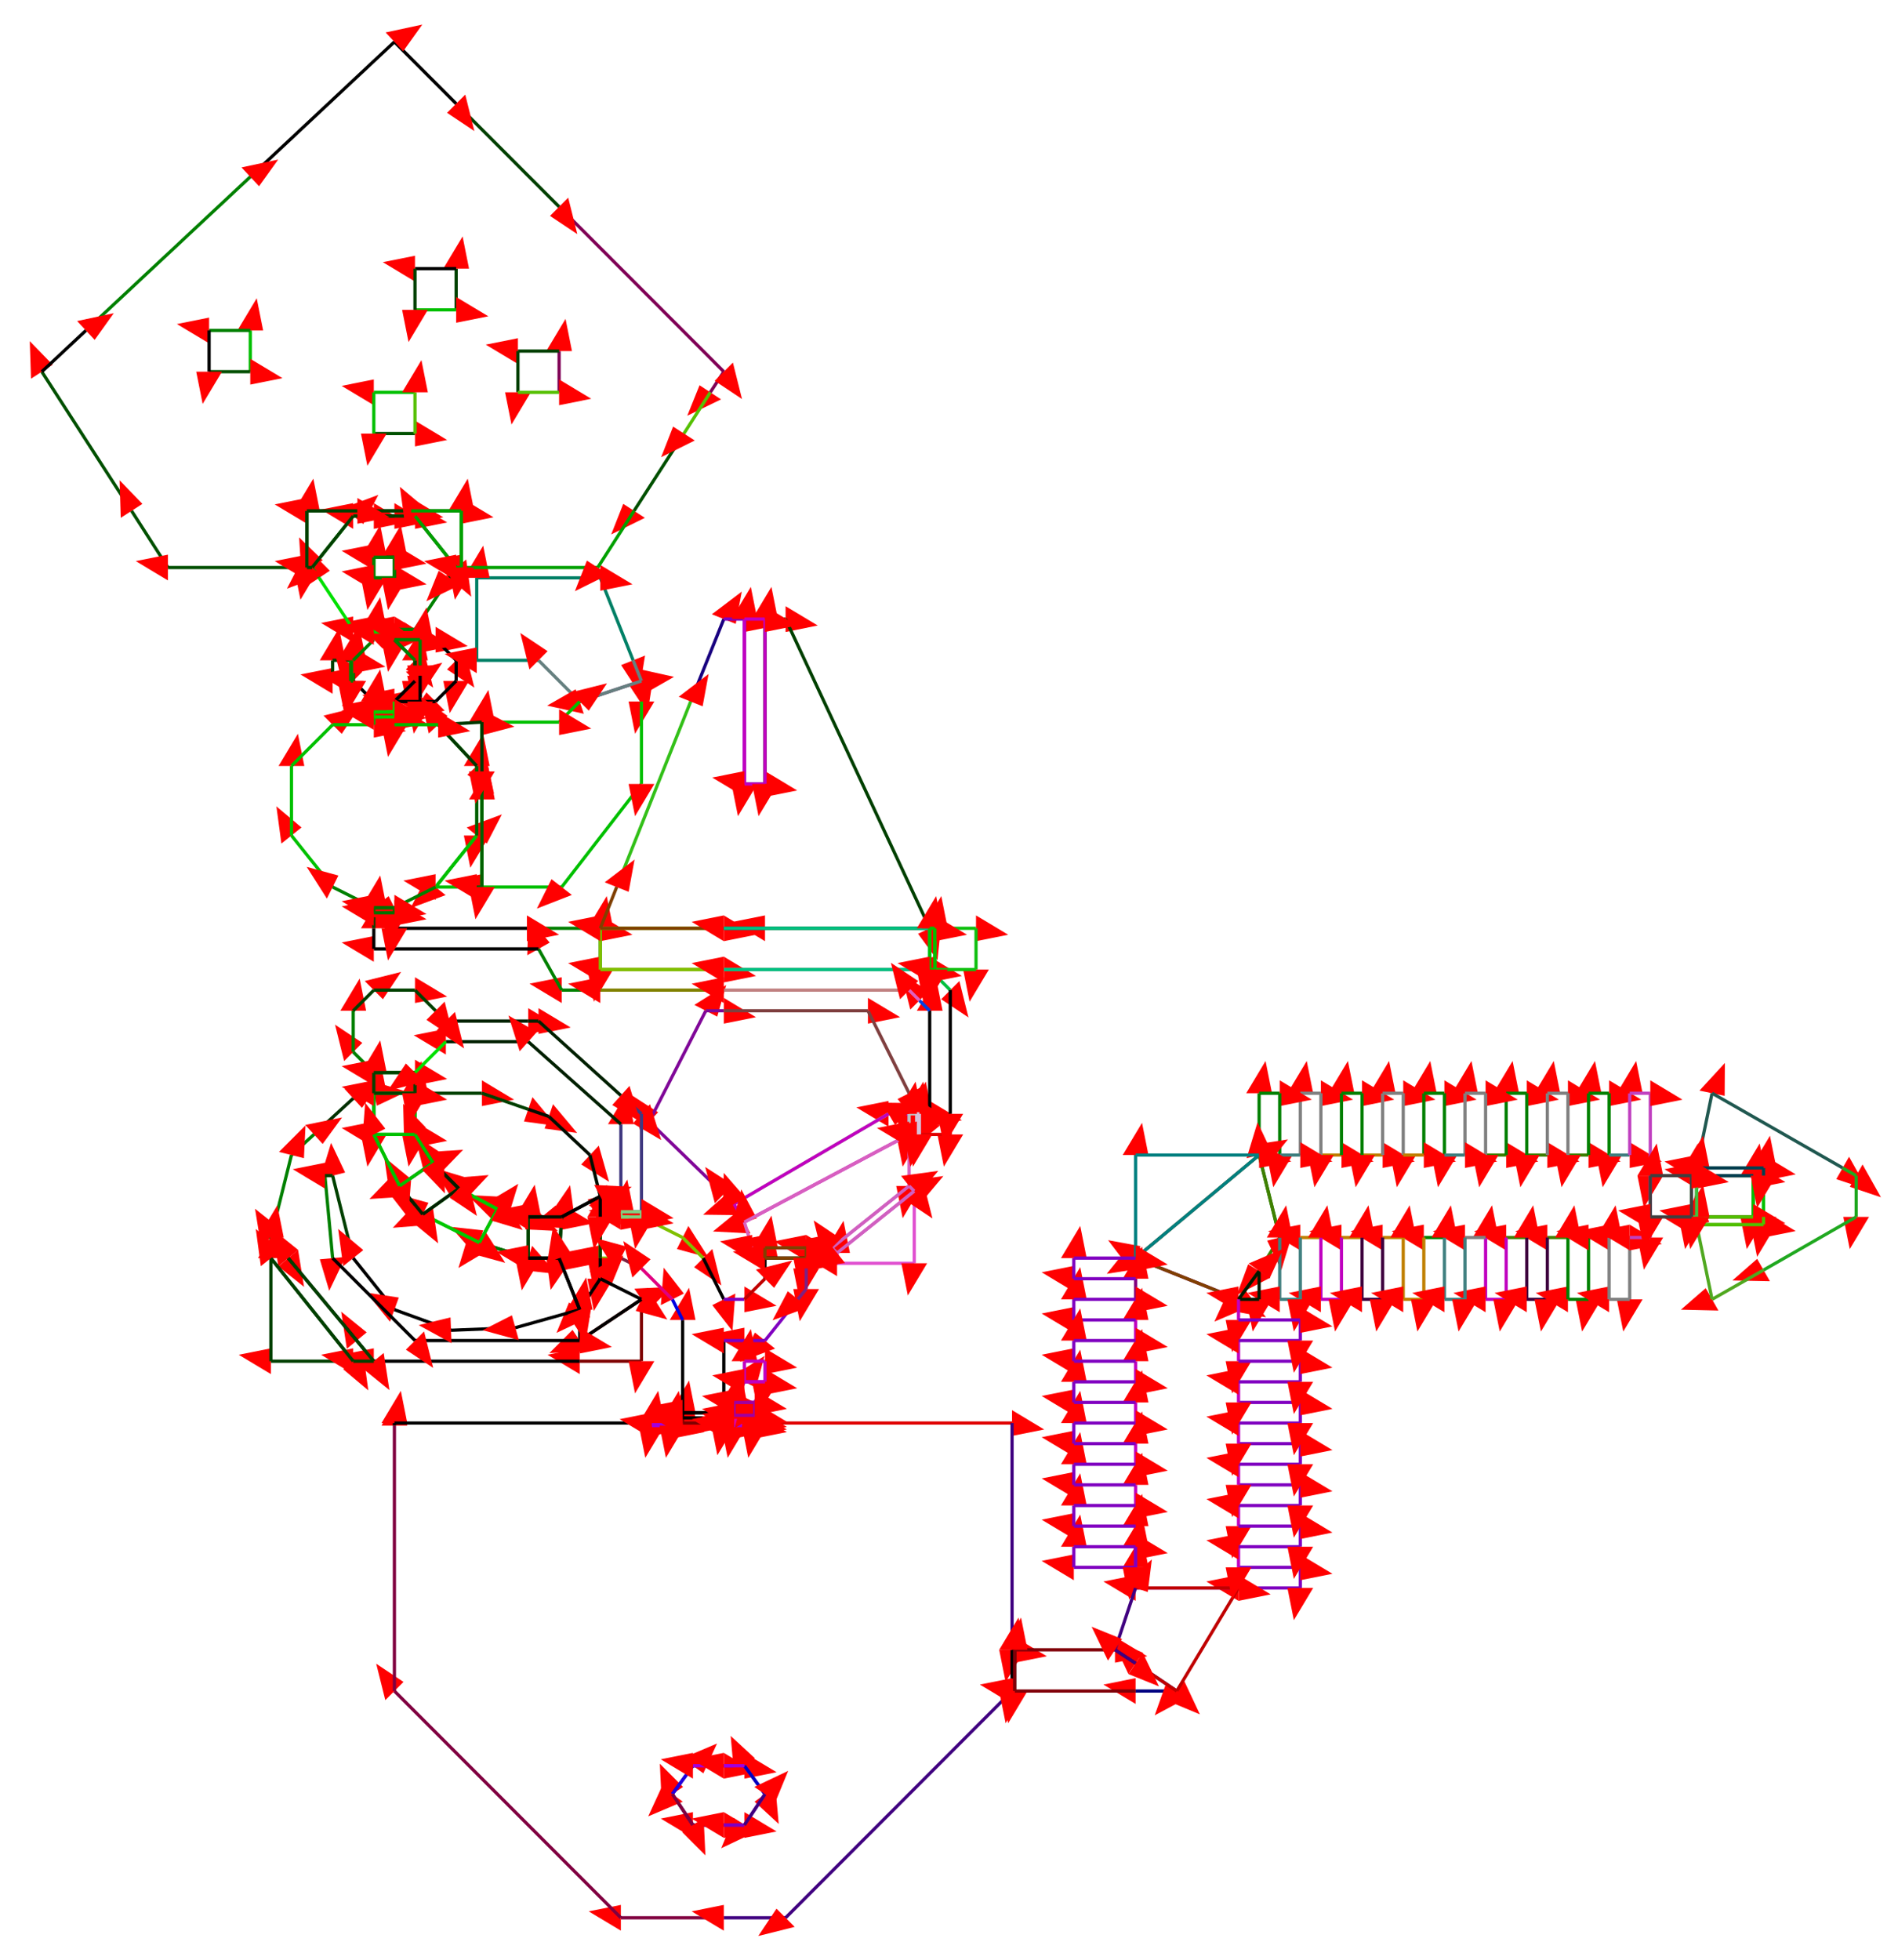 <svg width="900" height="929" preserveAspectRatio="none" viewBox="-1866 -3970 5900 6084"
 xmlns="http://www.w3.org/2000/svg" xmlns:xlink="http://www.w3.org/1999/xlink">
   <defs>
    <marker id="arrow" markerWidth="10" markerHeight="10" refX="0" refY="2" orient="auto" markerUnits="strokeWidth">
      <path d="M0,0 L0,4 L5,3 z" fill="#f00" />
    </marker>
  </defs>

<line x1="-576" y1="-576" x2="-368" y2="-576" stroke-width="10" stroke="rgb(-64,64,-112)" marker-end="url(#arrow)" />
<line x1="-368" y1="-576" x2="-224" y2="-526" stroke-width="10" stroke="rgb(-64,64,-112)" marker-end="url(#arrow)" />
<line x1="-576" y1="-448" x2="-576" y2="-576" stroke-width="10" stroke="rgb(-64,64,-112)" marker-end="url(#arrow)" />
<line x1="-768" y1="-560" x2="-704" y2="-576" stroke-width="10" stroke="rgb(0,48,-192)" marker-end="url(#arrow)" />
<line x1="-890" y1="-448" x2="-768" y2="-560" stroke-width="10" stroke="rgb(0,48,-192)" marker-end="url(#arrow)" />
<line x1="-704" y1="-576" x2="-704" y2="-448" stroke-width="10" stroke="rgb(0,48,-192)" marker-end="url(#arrow)" />
<line x1="-576" y1="-448" x2="-704" y2="-448" stroke-width="10" stroke="rgb(-64,192,-192)" marker-end="url(#arrow)" />
<line x1="-576" y1="-576" x2="-576" y2="-448" stroke-width="10" stroke="rgb(-64,192,-192)" marker-end="url(#arrow)" />
<line x1="-704" y1="-448" x2="-704" y2="-576" stroke-width="10" stroke="rgb(-64,192,-192)" marker-end="url(#arrow)" />
<line x1="-704" y1="-576" x2="-576" y2="-576" stroke-width="10" stroke="rgb(-64,192,-192)" marker-end="url(#arrow)" />
<line x1="-704" y1="-640" x2="-768" y2="-704" stroke-width="10" stroke="rgb(-192,128,0)" marker-end="url(#arrow)" />
<line x1="-576" y1="-640" x2="-704" y2="-640" stroke-width="10" stroke="rgb(-192,128,0)" marker-end="url(#arrow)" />
<line x1="-768" y1="-704" x2="-768" y2="-832" stroke-width="10" stroke="rgb(-192,128,0)" marker-end="url(#arrow)" />
<line x1="-576" y1="-576" x2="-704" y2="-576" stroke-width="10" stroke="rgb(-64,64,-192)" marker-end="url(#arrow)" />
<line x1="-704" y1="-576" x2="-704" y2="-640" stroke-width="10" stroke="rgb(-64,64,-192)" marker-end="url(#arrow)" />
<line x1="-576" y1="-640" x2="-576" y2="-576" stroke-width="10" stroke="rgb(-64,64,-192)" marker-end="url(#arrow)" />
<line x1="-704" y1="-640" x2="-576" y2="-640" stroke-width="10" stroke="rgb(-64,64,-192)" marker-end="url(#arrow)" />
<line x1="-480" y1="-800" x2="-224" y2="-800" stroke-width="10" stroke="rgb(-224,32,-224)" marker-end="url(#arrow)" />
<line x1="-224" y1="-736" x2="-480" y2="-736" stroke-width="10" stroke="rgb(-224,32,-224)" marker-end="url(#arrow)" />
<line x1="-480" y1="-736" x2="-576" y2="-640" stroke-width="10" stroke="rgb(-224,224,-64)" marker-end="url(#arrow)" />
<line x1="-512" y1="-832" x2="-480" y2="-800" stroke-width="10" stroke="rgb(0,64,-224)" marker-end="url(#arrow)" />
<line x1="-224" y1="-192" x2="-320" y2="-216" stroke-width="10" stroke="rgb(-224,192,-64)" marker-end="url(#arrow)" />
<line x1="-376" y1="-112" x2="-224" y2="-64" stroke-width="10" stroke="rgb(-120,112,-224)" marker-end="url(#arrow)" />
<line x1="-376" y1="-112" x2="-320" y2="-216" stroke-width="10" stroke="rgb(-120,112,-64)" marker-end="url(#arrow)" />
<line x1="-224" y1="-192" x2="-224" y2="-64" stroke-width="10" stroke="rgb(-120,112,-64)" marker-end="url(#arrow)" />
<line x1="-320" y1="-216" x2="-224" y2="-192" stroke-width="10" stroke="rgb(-120,112,-64)" marker-end="url(#arrow)" />
<line x1="-224" y1="-64" x2="-376" y2="-112" stroke-width="10" stroke="rgb(-120,112,-64)" marker-end="url(#arrow)" />
<line x1="-320" y1="-216" x2="-440" y2="-280" stroke-width="10" stroke="rgb(-64,216,-184)" marker-end="url(#arrow)" />
<line x1="-552" y1="-200" x2="-376" y2="-112" stroke-width="10" stroke="rgb(-40,200,-120)" marker-end="url(#arrow)" />
<line x1="-552" y1="-200" x2="-440" y2="-280" stroke-width="10" stroke="rgb(-40,200,-184)" marker-end="url(#arrow)" />
<line x1="-320" y1="-216" x2="-376" y2="-112" stroke-width="10" stroke="rgb(-40,200,-184)" marker-end="url(#arrow)" />
<line x1="-440" y1="-280" x2="-320" y2="-216" stroke-width="10" stroke="rgb(-40,200,-184)" marker-end="url(#arrow)" />
<line x1="-376" y1="-112" x2="-552" y2="-200" stroke-width="10" stroke="rgb(-40,200,-184)" marker-end="url(#arrow)" />
<line x1="-960" y1="-384" x2="-890" y2="-448" stroke-width="10" stroke="rgb(-192,128,-122)" marker-end="url(#arrow)" />
<line x1="-1024" y1="-128" x2="-960" y2="-384" stroke-width="10" stroke="rgb(-192,128,-122)" marker-end="url(#arrow)" />
<line x1="-970" y1="-64" x2="-1024" y2="-128" stroke-width="10" stroke="rgb(-192,128,-122)" marker-end="url(#arrow)" />
<line x1="-856" y1="-320" x2="-832" y2="-64" stroke-width="10" stroke="rgb(-192,128,-122)" marker-end="url(#arrow)" />
<line x1="-1024" y1="-128" x2="-970" y2="-64" stroke-width="10" stroke="rgb(0,128,-202)" marker-end="url(#arrow)" />
<line x1="-1024" y1="-64" x2="-1024" y2="-128" stroke-width="10" stroke="rgb(0,128,-202)" marker-end="url(#arrow)" />
<line x1="-768" y1="-64" x2="-832" y2="-320" stroke-width="10" stroke="rgb(0,64,-64)" marker-end="url(#arrow)" />
<line x1="-624" y1="-288" x2="-552" y2="-200" stroke-width="10" stroke="rgb(0,64,-64)" marker-end="url(#arrow)" />
<line x1="-832" y1="-320" x2="-856" y2="-320" stroke-width="10" stroke="rgb(-64,64,-88)" marker-end="url(#arrow)" />
<line x1="-440" y1="-280" x2="-520" y2="-360" stroke-width="10" stroke="rgb(-184,24,-8)" marker-end="url(#arrow)" />
<line x1="-624" y1="-288" x2="-520" y2="-360" stroke-width="10" stroke="rgb(-112,32,-8)" marker-end="url(#arrow)" />
<line x1="-440" y1="-280" x2="-552" y2="-200" stroke-width="10" stroke="rgb(-112,32,-8)" marker-end="url(#arrow)" />
<line x1="-552" y1="-200" x2="-624" y2="-288" stroke-width="10" stroke="rgb(-112,32,-8)" marker-end="url(#arrow)" />
<line x1="-520" y1="-360" x2="-440" y2="-280" stroke-width="10" stroke="rgb(-112,32,-8)" marker-end="url(#arrow)" />
<line x1="-520" y1="-360" x2="-576" y2="-448" stroke-width="10" stroke="rgb(-8,104,-64)" marker-end="url(#arrow)" />
<line x1="-704" y1="-448" x2="-624" y2="-288" stroke-width="10" stroke="rgb(-192,192,-112)" marker-end="url(#arrow)" />
<line x1="-704" y1="-448" x2="-576" y2="-448" stroke-width="10" stroke="rgb(-192,192,-64)" marker-end="url(#arrow)" />
<line x1="-520" y1="-360" x2="-624" y2="-288" stroke-width="10" stroke="rgb(-192,192,-64)" marker-end="url(#arrow)" />
<line x1="-576" y1="-448" x2="-520" y2="-360" stroke-width="10" stroke="rgb(-192,192,-64)" marker-end="url(#arrow)" />
<line x1="-624" y1="-288" x2="-704" y2="-448" stroke-width="10" stroke="rgb(-192,192,-64)" marker-end="url(#arrow)" />
<line x1="128" y1="-192" x2="256" y2="-128" stroke-width="10" stroke="rgb(128,192,0)" marker-end="url(#arrow)" />
<line x1="256" y1="-128" x2="320" y2="-64" stroke-width="10" stroke="rgb(128,192,0)" marker-end="url(#arrow)" />
<line x1="64" y1="-64" x2="0" y2="-64" stroke-width="10" stroke="rgb(128,192,0)" marker-end="url(#arrow)" />
<line x1="0" y1="-192" x2="64" y2="-192" stroke-width="10" stroke="rgb(128,192,0)" marker-end="url(#arrow)" />
<line x1="0" y1="-64" x2="0" y2="-192" stroke-width="10" stroke="rgb(128,192,0)" marker-end="url(#arrow)" />
<line x1="64" y1="-192" x2="128" y2="-192" stroke-width="10" stroke="rgb(128,192,0)" marker-end="url(#arrow)" />
<line x1="-224" y1="-64" x2="-224" y2="-192" stroke-width="10" stroke="rgb(-224,64,-224)" marker-end="url(#arrow)" />
<line x1="-224" y1="-192" x2="-120" y2="-192" stroke-width="10" stroke="rgb(-224,64,-224)" marker-end="url(#arrow)" />
<line x1="-128" y1="-64" x2="-224" y2="-64" stroke-width="10" stroke="rgb(-224,64,-224)" marker-end="url(#arrow)" />
<line x1="-120" y1="-192" x2="-128" y2="-64" stroke-width="10" stroke="rgb(-224,64,-224)" marker-end="url(#arrow)" />
<line x1="-128" y1="-64" x2="-120" y2="-192" stroke-width="10" stroke="rgb(-128,64,-120)" marker-end="url(#arrow)" />
<line x1="0" y1="-192" x2="0" y2="-64" stroke-width="10" stroke="rgb(-128,64,-120)" marker-end="url(#arrow)" />
<line x1="384" y1="-263" x2="152" y2="-488" stroke-width="10" stroke="rgb(128,7,152)" marker-end="url(#arrow)" />
<line x1="152" y1="-488" x2="328" y2="-832" stroke-width="10" stroke="rgb(128,7,152)" marker-end="url(#arrow)" />
<line x1="328" y1="-832" x2="384" y2="-832" stroke-width="10" stroke="rgb(128,7,152)" marker-end="url(#arrow)" />
<line x1="64" y1="-569" x2="128" y2="-512" stroke-width="10" stroke="rgb(64,57,128)" marker-end="url(#arrow)" />
<line x1="128" y1="-512" x2="128" y2="-208" stroke-width="10" stroke="rgb(64,57,128)" marker-end="url(#arrow)" />
<line x1="64" y1="-208" x2="64" y2="-480" stroke-width="10" stroke="rgb(64,57,128)" marker-end="url(#arrow)" />
<line x1="128" y1="-208" x2="64" y2="-208" stroke-width="10" stroke="rgb(64,57,128)" marker-end="url(#arrow)" />
<line x1="128" y1="-208" x2="128" y2="-192" stroke-width="10" stroke="rgb(128,208,128)" marker-end="url(#arrow)" />
<line x1="64" y1="-192" x2="64" y2="-208" stroke-width="10" stroke="rgb(128,208,128)" marker-end="url(#arrow)" />
<line x1="128" y1="-192" x2="64" y2="-192" stroke-width="10" stroke="rgb(128,208,128)" marker-end="url(#arrow)" />
<line x1="64" y1="-208" x2="128" y2="-208" stroke-width="10" stroke="rgb(128,208,128)" marker-end="url(#arrow)" />
<line x1="-224" y1="-526" x2="-160" y2="-504" stroke-width="10" stroke="rgb(-224,14,-160)" marker-end="url(#arrow)" />
<line x1="-160" y1="-504" x2="-32" y2="-384" stroke-width="10" stroke="rgb(-224,14,-160)" marker-end="url(#arrow)" />
<line x1="-32" y1="-384" x2="0" y2="-256" stroke-width="10" stroke="rgb(-224,14,-160)" marker-end="url(#arrow)" />
<line x1="0" y1="-256" x2="-120" y2="-192" stroke-width="10" stroke="rgb(-224,14,-160)" marker-end="url(#arrow)" />
<line x1="-120" y1="-192" x2="-224" y2="-192" stroke-width="10" stroke="rgb(-224,14,-160)" marker-end="url(#arrow)" />
<line x1="0" y1="-256" x2="0" y2="-192" stroke-width="10" stroke="rgb(0,0,0)" marker-end="url(#arrow)" />
<line x1="-120" y1="-192" x2="0" y2="-256" stroke-width="10" stroke="rgb(0,0,0)" marker-end="url(#arrow)" />
<line x1="-224" y1="-800" x2="-192" y2="-800" stroke-width="10" stroke="rgb(-224,32,-192)" marker-end="url(#arrow)" />
<line x1="-192" y1="-800" x2="64" y2="-569" stroke-width="10" stroke="rgb(-224,32,-192)" marker-end="url(#arrow)" />
<line x1="64" y1="-480" x2="-224" y2="-736" stroke-width="10" stroke="rgb(-224,32,-192)" marker-end="url(#arrow)" />
<line x1="288" y1="1512" x2="384" y2="1512" stroke-width="10" stroke="rgb(32,-232,128)" marker-end="url(#arrow)" />
<line x1="384" y1="1696" x2="288" y2="1696" stroke-width="10" stroke="rgb(32,-232,128)" marker-end="url(#arrow)" />
<line x1="288" y1="1696" x2="224" y2="1600" stroke-width="10" stroke="rgb(32,-232,128)" marker-end="url(#arrow)" />
<line x1="224" y1="1600" x2="288" y2="1512" stroke-width="10" stroke="rgb(32,-232,128)" marker-end="url(#arrow)" />
<line x1="288" y1="1512" x2="224" y2="1600" stroke-width="10" stroke="rgb(32,-232,224)" marker-end="url(#arrow)" />
<line x1="288" y1="1696" x2="384" y2="1696" stroke-width="10" stroke="rgb(32,-160,128)" marker-end="url(#arrow)" />
<line x1="160" y1="456" x2="224" y2="456" stroke-width="10" stroke="rgb(160,-200,224)" marker-end="url(#arrow)" />
<line x1="224" y1="456" x2="384" y2="456" stroke-width="10" stroke="rgb(160,-200,224)" marker-end="url(#arrow)" />
<line x1="384" y1="1512" x2="288" y2="1512" stroke-width="10" stroke="rgb(160,-200,224)" marker-end="url(#arrow)" />
<line x1="384" y1="1984" x2="64" y2="1984" stroke-width="10" stroke="rgb(128,-192,64)" marker-end="url(#arrow)" />
<line x1="64" y1="1984" x2="-640" y2="1280" stroke-width="10" stroke="rgb(128,-192,64)" marker-end="url(#arrow)" />
<line x1="-640" y1="1280" x2="-640" y2="456" stroke-width="10" stroke="rgb(128,-192,64)" marker-end="url(#arrow)" />
<line x1="224" y1="1600" x2="288" y2="1696" stroke-width="10" stroke="rgb(128,-192,64)" marker-end="url(#arrow)" />
<line x1="256" y1="448" x2="384" y2="448" stroke-width="10" stroke="rgb(0,-192,128)" marker-end="url(#arrow)" />
<line x1="224" y1="456" x2="224" y2="448" stroke-width="10" stroke="rgb(0,-192,128)" marker-end="url(#arrow)" />
<line x1="384" y1="456" x2="224" y2="456" stroke-width="10" stroke="rgb(0,-192,128)" marker-end="url(#arrow)" />
<line x1="224" y1="448" x2="256" y2="448" stroke-width="10" stroke="rgb(0,-192,128)" marker-end="url(#arrow)" />
<line x1="-640" y1="456" x2="-640" y2="448" stroke-width="10" stroke="rgb(-128,-200,-128)" marker-end="url(#arrow)" />
<line x1="-640" y1="448" x2="160" y2="448" stroke-width="10" stroke="rgb(-128,-200,-128)" marker-end="url(#arrow)" />
<line x1="160" y1="448" x2="160" y2="456" stroke-width="10" stroke="rgb(-128,-200,-128)" marker-end="url(#arrow)" />
<line x1="160" y1="448" x2="224" y2="448" stroke-width="10" stroke="rgb(160,-192,224)" marker-end="url(#arrow)" />
<line x1="160" y1="456" x2="160" y2="448" stroke-width="10" stroke="rgb(160,-192,224)" marker-end="url(#arrow)" />
<line x1="224" y1="456" x2="160" y2="456" stroke-width="10" stroke="rgb(160,-192,224)" marker-end="url(#arrow)" />
<line x1="224" y1="448" x2="224" y2="456" stroke-width="10" stroke="rgb(160,-192,224)" marker-end="url(#arrow)" />
<line x1="384" y1="448" x2="256" y2="448" stroke-width="10" stroke="rgb(128,-192,0)" marker-end="url(#arrow)" />
<line x1="256" y1="448" x2="256" y2="432" stroke-width="10" stroke="rgb(128,-192,0)" marker-end="url(#arrow)" />
<line x1="384" y1="432" x2="384" y2="448" stroke-width="10" stroke="rgb(128,-192,0)" marker-end="url(#arrow)" />
<line x1="256" y1="432" x2="384" y2="432" stroke-width="10" stroke="rgb(128,-192,0)" marker-end="url(#arrow)" />
<line x1="256" y1="432" x2="256" y2="416" stroke-width="10" stroke="rgb(0,-176,0)" marker-end="url(#arrow)" />
<line x1="384" y1="416" x2="384" y2="432" stroke-width="10" stroke="rgb(0,-176,0)" marker-end="url(#arrow)" />
<line x1="384" y1="432" x2="256" y2="432" stroke-width="10" stroke="rgb(0,-176,0)" marker-end="url(#arrow)" />
<line x1="256" y1="416" x2="384" y2="416" stroke-width="10" stroke="rgb(0,-176,0)" marker-end="url(#arrow)" />
<line x1="128" y1="256" x2="-64" y2="256" stroke-width="10" stroke="rgb(128,0,-64)" marker-end="url(#arrow)" />
<line x1="128" y1="64" x2="128" y2="256" stroke-width="10" stroke="rgb(128,0,-64)" marker-end="url(#arrow)" />
<line x1="-64" y1="192" x2="128" y2="64" stroke-width="10" stroke="rgb(128,0,-64)" marker-end="url(#arrow)" />
<line x1="0" y1="0" x2="-64" y2="96" stroke-width="10" stroke="rgb(0,0,-64)" marker-end="url(#arrow)" />
<line x1="0" y1="-64" x2="0" y2="0" stroke-width="10" stroke="rgb(0,0,-64)" marker-end="url(#arrow)" />
<line x1="128" y1="-32" x2="64" y2="-64" stroke-width="10" stroke="rgb(128,32,64)" marker-end="url(#arrow)" />
<line x1="-64" y1="96" x2="0" y2="0" stroke-width="10" stroke="rgb(-64,-96,0)" marker-end="url(#arrow)" />
<line x1="0" y1="0" x2="128" y2="64" stroke-width="10" stroke="rgb(-64,-96,0)" marker-end="url(#arrow)" />
<line x1="-64" y1="192" x2="-64" y2="96" stroke-width="10" stroke="rgb(-64,-96,0)" marker-end="url(#arrow)" />
<line x1="128" y1="64" x2="-64" y2="192" stroke-width="10" stroke="rgb(-64,-96,0)" marker-end="url(#arrow)" />
<line x1="256" y1="416" x2="256" y2="128" stroke-width="10" stroke="rgb(0,-160,0)" marker-end="url(#arrow)" />
<line x1="384" y1="192" x2="384" y2="416" stroke-width="10" stroke="rgb(0,-160,0)" marker-end="url(#arrow)" />
<line x1="384" y1="416" x2="256" y2="416" stroke-width="10" stroke="rgb(0,-160,0)" marker-end="url(#arrow)" />
<line x1="320" y1="-64" x2="384" y2="64" stroke-width="10" stroke="rgb(0,-160,0)" marker-end="url(#arrow)" />
<line x1="256" y1="128" x2="224" y2="64" stroke-width="10" stroke="rgb(0,-128,224)" marker-end="url(#arrow)" />
<line x1="224" y1="64" x2="128" y2="-32" stroke-width="10" stroke="rgb(224,-64,128)" marker-end="url(#arrow)" />
<line x1="-704" y1="256" x2="-757" y2="192" stroke-width="10" stroke="rgb(-192,0,-245)" marker-end="url(#arrow)" />
<line x1="-64" y1="256" x2="-704" y2="256" stroke-width="10" stroke="rgb(-192,0,-245)" marker-end="url(#arrow)" />
<line x1="-576" y1="192" x2="-64" y2="192" stroke-width="10" stroke="rgb(-192,0,-245)" marker-end="url(#arrow)" />
<line x1="-640" y1="96" x2="-768" y2="-64" stroke-width="10" stroke="rgb(-128,-96,0)" marker-end="url(#arrow)" />
<line x1="-464" y1="160" x2="-640" y2="96" stroke-width="10" stroke="rgb(-128,-96,0)" marker-end="url(#arrow)" />
<line x1="-264" y1="152" x2="-464" y2="160" stroke-width="10" stroke="rgb(-128,-96,0)" marker-end="url(#arrow)" />
<line x1="-64" y1="96" x2="-264" y2="152" stroke-width="10" stroke="rgb(-128,-96,0)" marker-end="url(#arrow)" />
<line x1="-128" y1="-64" x2="-64" y2="96" stroke-width="10" stroke="rgb(-128,-96,0)" marker-end="url(#arrow)" />
<line x1="-224" y1="-64" x2="-128" y2="-64" stroke-width="10" stroke="rgb(-128,-96,0)" marker-end="url(#arrow)" />
<line x1="-757" y1="192" x2="-970" y2="-64" stroke-width="10" stroke="rgb(-245,-192,-202)" marker-end="url(#arrow)" />
<line x1="-832" y1="-64" x2="-576" y2="192" stroke-width="10" stroke="rgb(-245,-192,-202)" marker-end="url(#arrow)" />
<line x1="-64" y1="96" x2="-128" y2="-64" stroke-width="10" stroke="rgb(-64,-96,-128)" marker-end="url(#arrow)" />
<line x1="-1024" y1="-64" x2="-768" y2="256" stroke-width="10" stroke="rgb(0,64,0)" marker-end="url(#arrow)" />
<line x1="-768" y1="256" x2="-1024" y2="256" stroke-width="10" stroke="rgb(0,64,0)" marker-end="url(#arrow)" />
<line x1="-1024" y1="256" x2="-1024" y2="-64" stroke-width="10" stroke="rgb(0,64,0)" marker-end="url(#arrow)" />
<line x1="-970" y1="-64" x2="-704" y2="256" stroke-width="10" stroke="rgb(-202,64,-192)" marker-end="url(#arrow)" />
<line x1="-704" y1="256" x2="-768" y2="256" stroke-width="10" stroke="rgb(-202,64,-192)" marker-end="url(#arrow)" />
<line x1="-768" y1="256" x2="-1024" y2="-64" stroke-width="10" stroke="rgb(-202,64,-192)" marker-end="url(#arrow)" />
<line x1="-776" y1="-1856" x2="-832" y2="-1856" stroke-width="10" stroke="rgb(-8,64,-64)" marker-end="url(#arrow)" />
<line x1="-832" y1="-1856" x2="-832" y2="-1920" stroke-width="10" stroke="rgb(-8,64,-64)" marker-end="url(#arrow)" />
<line x1="-832" y1="-1920" x2="-776" y2="-1920" stroke-width="10" stroke="rgb(-8,64,-64)" marker-end="url(#arrow)" />
<line x1="-776" y1="-1920" x2="-776" y2="-1856" stroke-width="10" stroke="rgb(-8,64,-64)" marker-end="url(#arrow)" />
<line x1="-704" y1="-1792" x2="-768" y2="-1856" stroke-width="10" stroke="rgb(-192,0,0)" marker-end="url(#arrow)" />
<line x1="-768" y1="-1856" x2="-768" y2="-1920" stroke-width="10" stroke="rgb(-192,0,0)" marker-end="url(#arrow)" />
<line x1="-768" y1="-1920" x2="-768" y2="-1856" stroke-width="10" stroke="rgb(0,128,0)" marker-end="url(#arrow)" />
<line x1="-768" y1="-1856" x2="-776" y2="-1856" stroke-width="10" stroke="rgb(0,128,0)" marker-end="url(#arrow)" />
<line x1="-776" y1="-1920" x2="-768" y2="-1920" stroke-width="10" stroke="rgb(0,128,0)" marker-end="url(#arrow)" />
<line x1="-776" y1="-1856" x2="-776" y2="-1920" stroke-width="10" stroke="rgb(0,128,0)" marker-end="url(#arrow)" />
<line x1="-704" y1="-2016" x2="-768" y2="-2016" stroke-width="10" stroke="rgb(-192,224,0)" marker-end="url(#arrow)" />
<line x1="-640" y1="-2016" x2="-704" y2="-2016" stroke-width="10" stroke="rgb(-192,224,0)" marker-end="url(#arrow)" />
<line x1="-704" y1="-2176" x2="-640" y2="-2176" stroke-width="10" stroke="rgb(-192,224,0)" marker-end="url(#arrow)" />
<line x1="-768" y1="-2016" x2="-874" y2="-2176" stroke-width="10" stroke="rgb(-192,224,0)" marker-end="url(#arrow)" />
<line x1="-704" y1="-1984" x2="-704" y2="-2008" stroke-width="10" stroke="rgb(-192,192,-192)" marker-end="url(#arrow)" />
<line x1="-640" y1="-2008" x2="-640" y2="-1984" stroke-width="10" stroke="rgb(-192,192,-192)" marker-end="url(#arrow)" />
<line x1="-704" y1="-2008" x2="-640" y2="-2008" stroke-width="10" stroke="rgb(-192,192,-192)" marker-end="url(#arrow)" />
<line x1="-768" y1="-1920" x2="-704" y2="-1984" stroke-width="10" stroke="rgb(0,128,-192)" marker-end="url(#arrow)" />
<line x1="-704" y1="-2008" x2="-704" y2="-2016" stroke-width="10" stroke="rgb(-192,216,-192)" marker-end="url(#arrow)" />
<line x1="-640" y1="-2016" x2="-640" y2="-2008" stroke-width="10" stroke="rgb(-192,216,-192)" marker-end="url(#arrow)" />
<line x1="-640" y1="-2008" x2="-704" y2="-2008" stroke-width="10" stroke="rgb(-192,216,-192)" marker-end="url(#arrow)" />
<line x1="-704" y1="-2016" x2="-640" y2="-2016" stroke-width="10" stroke="rgb(-192,216,-192)" marker-end="url(#arrow)" />
<line x1="-469" y1="-2176" x2="-576" y2="-2016" stroke-width="10" stroke="rgb(-213,128,-64)" marker-end="url(#arrow)" />
<line x1="-576" y1="-2016" x2="-640" y2="-2016" stroke-width="10" stroke="rgb(-213,128,-64)" marker-end="url(#arrow)" />
<line x1="-560" y1="-1792" x2="-560" y2="-1984" stroke-width="10" stroke="rgb(-48,0,-48)" marker-end="url(#arrow)" />
<line x1="-560" y1="-1984" x2="-512" y2="-1984" stroke-width="10" stroke="rgb(-48,0,-48)" marker-end="url(#arrow)" />
<line x1="-512" y1="-1984" x2="-448" y2="-1920" stroke-width="10" stroke="rgb(-48,0,-48)" marker-end="url(#arrow)" />
<line x1="-448" y1="-1920" x2="-448" y2="-1856" stroke-width="10" stroke="rgb(-48,0,-48)" marker-end="url(#arrow)" />
<line x1="-448" y1="-1856" x2="-512" y2="-1792" stroke-width="10" stroke="rgb(-48,0,-48)" marker-end="url(#arrow)" />
<line x1="-512" y1="-1792" x2="-560" y2="-1792" stroke-width="10" stroke="rgb(-48,0,-48)" marker-end="url(#arrow)" />
<line x1="-576" y1="-1856" x2="-640" y2="-1792" stroke-width="10" stroke="rgb(-64,64,-128)" marker-end="url(#arrow)" />
<line x1="-640" y1="-1984" x2="-576" y2="-1920" stroke-width="10" stroke="rgb(-64,64,-128)" marker-end="url(#arrow)" />
<line x1="-576" y1="-1920" x2="-576" y2="-1856" stroke-width="10" stroke="rgb(-64,64,-128)" marker-end="url(#arrow)" />
<line x1="-576" y1="-1856" x2="-576" y2="-1920" stroke-width="10" stroke="rgb(-64,64,-64)" marker-end="url(#arrow)" />
<line x1="-560" y1="-1904" x2="-560" y2="-1872" stroke-width="10" stroke="rgb(-64,64,-64)" marker-end="url(#arrow)" />
<line x1="-576" y1="-1920" x2="-640" y2="-1984" stroke-width="10" stroke="rgb(-64,128,-128)" marker-end="url(#arrow)" />
<line x1="-640" y1="-1984" x2="-560" y2="-1984" stroke-width="10" stroke="rgb(-64,128,-128)" marker-end="url(#arrow)" />
<line x1="-560" y1="-1984" x2="-560" y2="-1904" stroke-width="10" stroke="rgb(-64,128,-128)" marker-end="url(#arrow)" />
<line x1="-640" y1="-1792" x2="-576" y2="-1856" stroke-width="10" stroke="rgb(-128,0,-64)" marker-end="url(#arrow)" />
<line x1="-560" y1="-1792" x2="-640" y2="-1792" stroke-width="10" stroke="rgb(-128,0,-64)" marker-end="url(#arrow)" />
<line x1="-560" y1="-1872" x2="-560" y2="-1792" stroke-width="10" stroke="rgb(-128,0,-64)" marker-end="url(#arrow)" />
<line x1="128" y1="-1856" x2="128" y2="-1792" stroke-width="10" stroke="rgb(128,64,128)" marker-end="url(#arrow)" />
<line x1="-64" y1="-1792" x2="128" y2="-1856" stroke-width="10" stroke="rgb(128,64,128)" marker-end="url(#arrow)" />
<line x1="0" y1="-2176" x2="102" y2="-1920" stroke-width="10" stroke="rgb(0,128,102)" marker-end="url(#arrow)" />
<line x1="-384" y1="-2176" x2="0" y2="-2176" stroke-width="10" stroke="rgb(0,128,102)" marker-end="url(#arrow)" />
<line x1="-384" y1="-1920" x2="-384" y2="-2176" stroke-width="10" stroke="rgb(0,128,102)" marker-end="url(#arrow)" />
<line x1="-192" y1="-1920" x2="-384" y2="-1920" stroke-width="10" stroke="rgb(0,128,102)" marker-end="url(#arrow)" />
<line x1="102" y1="-1920" x2="128" y2="-1856" stroke-width="10" stroke="rgb(102,128,128)" marker-end="url(#arrow)" />
<line x1="-64" y1="-1792" x2="-192" y2="-1920" stroke-width="10" stroke="rgb(102,128,128)" marker-end="url(#arrow)" />
<line x1="128" y1="-1856" x2="-64" y2="-1792" stroke-width="10" stroke="rgb(102,128,128)" marker-end="url(#arrow)" />
<line x1="281" y1="-1792" x2="384" y2="-2048" stroke-width="10" stroke="rgb(25,0,128)" marker-end="url(#arrow)" />
<line x1="384" y1="-2816" x2="342" y2="-2752" stroke-width="10" stroke="rgb(128,0,86)" marker-end="url(#arrow)" />
<line x1="-128" y1="-3328" x2="384" y2="-2816" stroke-width="10" stroke="rgb(128,0,86)" marker-end="url(#arrow)" />
<line x1="-128" y1="-2752" x2="-128" y2="-2880" stroke-width="10" stroke="rgb(128,0,86)" marker-end="url(#arrow)" />
<line x1="-448" y1="-3648" x2="-128" y2="-3328" stroke-width="10" stroke="rgb(-192,64,-128)" marker-end="url(#arrow)" />
<line x1="-448" y1="-3008" x2="-448" y2="-3136" stroke-width="10" stroke="rgb(-192,64,-128)" marker-end="url(#arrow)" />
<line x1="-128" y1="-2880" x2="-256" y2="-2880" stroke-width="10" stroke="rgb(-192,64,-128)" marker-end="url(#arrow)" />
<line x1="-256" y1="-2880" x2="-256" y2="-2752" stroke-width="10" stroke="rgb(0,64,0)" marker-end="url(#arrow)" />
<line x1="-576" y1="-2752" x2="-704" y2="-2752" stroke-width="10" stroke="rgb(-64,192,-192)" marker-end="url(#arrow)" />
<line x1="-1088" y1="-2816" x2="-1088" y2="-2944" stroke-width="10" stroke="rgb(-64,192,-192)" marker-end="url(#arrow)" />
<line x1="-576" y1="-3008" x2="-448" y2="-3008" stroke-width="10" stroke="rgb(-64,192,-192)" marker-end="url(#arrow)" />
<line x1="-640" y1="-3840" x2="-448" y2="-3648" stroke-width="10" stroke="rgb(-128,0,-192)" marker-end="url(#arrow)" />
<line x1="-1088" y1="-3421" x2="-640" y2="-3840" stroke-width="10" stroke="rgb(-128,0,-192)" marker-end="url(#arrow)" />
<line x1="-448" y1="-3136" x2="-576" y2="-3136" stroke-width="10" stroke="rgb(-128,0,-192)" marker-end="url(#arrow)" />
<line x1="-576" y1="-3136" x2="-576" y2="-3008" stroke-width="10" stroke="rgb(-64,64,-64)" marker-end="url(#arrow)" />
<line x1="-432" y1="-2384" x2="-912" y2="-2384" stroke-width="10" stroke="rgb(-176,80,-144)" marker-end="url(#arrow)" />
<line x1="260" y1="-2624" x2="105" y2="-2384" stroke-width="10" stroke="rgb(-176,80,-144)" marker-end="url(#arrow)" />
<line x1="-704" y1="-2624" x2="-576" y2="-2624" stroke-width="10" stroke="rgb(-176,80,-144)" marker-end="url(#arrow)" />
<line x1="342" y1="-2752" x2="260" y2="-2624" stroke-width="10" stroke="rgb(86,192,4)" marker-end="url(#arrow)" />
<line x1="-576" y1="-2624" x2="-576" y2="-2752" stroke-width="10" stroke="rgb(86,192,4)" marker-end="url(#arrow)" />
<line x1="-256" y1="-2752" x2="-128" y2="-2752" stroke-width="10" stroke="rgb(86,192,4)" marker-end="url(#arrow)" />
<line x1="-704" y1="-2752" x2="-704" y2="-2624" stroke-width="10" stroke="rgb(-192,192,-192)" marker-end="url(#arrow)" />
<line x1="-1457" y1="-2384" x2="-1736" y2="-2816" stroke-width="10" stroke="rgb(-177,80,-200)" marker-end="url(#arrow)" />
<line x1="-1216" y1="-2816" x2="-1088" y2="-2816" stroke-width="10" stroke="rgb(-177,80,-200)" marker-end="url(#arrow)" />
<line x1="-1599" y1="-2944" x2="-1088" y2="-3421" stroke-width="10" stroke="rgb(-63,128,-64)" marker-end="url(#arrow)" />
<line x1="-1088" y1="-2944" x2="-1216" y2="-2944" stroke-width="10" stroke="rgb(-63,128,-64)" marker-end="url(#arrow)" />
<line x1="-1736" y1="-2816" x2="-1599" y2="-2944" stroke-width="10" stroke="rgb(-200,0,-63)" marker-end="url(#arrow)" />
<line x1="-1216" y1="-2944" x2="-1216" y2="-2816" stroke-width="10" stroke="rgb(-200,0,-63)" marker-end="url(#arrow)" />
<line x1="-912" y1="-2384" x2="-912" y2="-2208" stroke-width="10" stroke="rgb(-144,80,-144)" marker-end="url(#arrow)" />
<line x1="-1344" y1="-2208" x2="-1457" y2="-2384" stroke-width="10" stroke="rgb(-144,80,-144)" marker-end="url(#arrow)" />
<line x1="-912" y1="-2208" x2="-1344" y2="-2208" stroke-width="10" stroke="rgb(-144,80,-144)" marker-end="url(#arrow)" />
<line x1="-432" y1="-2208" x2="-432" y2="-2384" stroke-width="10" stroke="rgb(-176,160,-176)" marker-end="url(#arrow)" />
<line x1="-8" y1="-2208" x2="-432" y2="-2208" stroke-width="10" stroke="rgb(-176,160,-176)" marker-end="url(#arrow)" />
<line x1="105" y1="-2384" x2="-8" y2="-2208" stroke-width="10" stroke="rgb(-176,160,-176)" marker-end="url(#arrow)" />
<line x1="-896" y1="-2208" x2="-768" y2="-2368" stroke-width="10" stroke="rgb(-128,160,0)" marker-end="url(#arrow)" />
<line x1="-768" y1="-2368" x2="-704" y2="-2368" stroke-width="10" stroke="rgb(-128,160,0)" marker-end="url(#arrow)" />
<line x1="-704" y1="-2240" x2="-704" y2="-2176" stroke-width="10" stroke="rgb(-128,160,0)" marker-end="url(#arrow)" />
<line x1="-874" y1="-2176" x2="-896" y2="-2208" stroke-width="10" stroke="rgb(-128,160,0)" marker-end="url(#arrow)" />
<line x1="-640" y1="-2368" x2="-576" y2="-2368" stroke-width="10" stroke="rgb(-128,64,-64)" marker-end="url(#arrow)" />
<line x1="-576" y1="-2368" x2="-448" y2="-2208" stroke-width="10" stroke="rgb(-128,64,-64)" marker-end="url(#arrow)" />
<line x1="-448" y1="-2208" x2="-469" y2="-2176" stroke-width="10" stroke="rgb(-128,64,-64)" marker-end="url(#arrow)" />
<line x1="-640" y1="-2176" x2="-640" y2="-2240" stroke-width="10" stroke="rgb(-128,64,-64)" marker-end="url(#arrow)" />
<line x1="-704" y1="-2368" x2="-640" y2="-2368" stroke-width="10" stroke="rgb(-192,64,-128)" marker-end="url(#arrow)" />
<line x1="-640" y1="-2240" x2="-704" y2="-2240" stroke-width="10" stroke="rgb(-192,64,-128)" marker-end="url(#arrow)" />
<line x1="-704" y1="-2176" x2="-704" y2="-2240" stroke-width="10" stroke="rgb(-192,128,-192)" marker-end="url(#arrow)" />
<line x1="-640" y1="-2176" x2="-704" y2="-2176" stroke-width="10" stroke="rgb(-192,128,-192)" marker-end="url(#arrow)" />
<line x1="-640" y1="-2240" x2="-640" y2="-2176" stroke-width="10" stroke="rgb(-192,128,-192)" marker-end="url(#arrow)" />
<line x1="-704" y1="-2240" x2="-640" y2="-2240" stroke-width="10" stroke="rgb(-192,128,-192)" marker-end="url(#arrow)" />
<line x1="-576" y1="-2368" x2="-768" y2="-2368" stroke-width="10" stroke="rgb(-64,64,0)" marker-end="url(#arrow)" />
<line x1="-755" y1="-2384" x2="-588" y2="-2384" stroke-width="10" stroke="rgb(-64,64,0)" marker-end="url(#arrow)" />
<line x1="-448" y1="-2208" x2="-576" y2="-2368" stroke-width="10" stroke="rgb(-192,160,-64)" marker-end="url(#arrow)" />
<line x1="-432" y1="-2208" x2="-448" y2="-2208" stroke-width="10" stroke="rgb(-192,160,-64)" marker-end="url(#arrow)" />
<line x1="-588" y1="-2384" x2="-432" y2="-2384" stroke-width="10" stroke="rgb(-192,160,-64)" marker-end="url(#arrow)" />
<line x1="-432" y1="-2384" x2="-432" y2="-2208" stroke-width="10" stroke="rgb(-192,160,-64)" marker-end="url(#arrow)" />
<line x1="-768" y1="-2368" x2="-896" y2="-2208" stroke-width="10" stroke="rgb(0,64,-128)" marker-end="url(#arrow)" />
<line x1="-896" y1="-2208" x2="-912" y2="-2208" stroke-width="10" stroke="rgb(0,64,-128)" marker-end="url(#arrow)" />
<line x1="-912" y1="-2208" x2="-912" y2="-2384" stroke-width="10" stroke="rgb(0,64,-128)" marker-end="url(#arrow)" />
<line x1="-912" y1="-2384" x2="-755" y2="-2384" stroke-width="10" stroke="rgb(0,64,-128)" marker-end="url(#arrow)" />
<line x1="-832" y1="-1216" x2="-960" y2="-1376" stroke-width="10" stroke="rgb(-64,192,-192)" marker-end="url(#arrow)" />
<line x1="-960" y1="-1376" x2="-960" y2="-1592" stroke-width="10" stroke="rgb(-64,192,-192)" marker-end="url(#arrow)" />
<line x1="-960" y1="-1592" x2="-832" y2="-1720" stroke-width="10" stroke="rgb(-64,192,-192)" marker-end="url(#arrow)" />
<line x1="-832" y1="-1720" x2="-704" y2="-1720" stroke-width="10" stroke="rgb(-64,192,-192)" marker-end="url(#arrow)" />
<line x1="-704" y1="-1720" x2="-704" y2="-1744" stroke-width="10" stroke="rgb(-192,184,-192)" marker-end="url(#arrow)" />
<line x1="-640" y1="-1744" x2="-640" y2="-1720" stroke-width="10" stroke="rgb(-192,184,-192)" marker-end="url(#arrow)" />
<line x1="-704" y1="-1744" x2="-640" y2="-1744" stroke-width="10" stroke="rgb(-192,184,-192)" marker-end="url(#arrow)" />
<line x1="-704" y1="-1760" x2="-704" y2="-1792" stroke-width="10" stroke="rgb(-192,224,-192)" marker-end="url(#arrow)" />
<line x1="-640" y1="-1792" x2="-640" y2="-1760" stroke-width="10" stroke="rgb(-192,224,-192)" marker-end="url(#arrow)" />
<line x1="-640" y1="-1760" x2="-704" y2="-1760" stroke-width="10" stroke="rgb(-192,224,-192)" marker-end="url(#arrow)" />
<line x1="-704" y1="-1744" x2="-704" y2="-1760" stroke-width="10" stroke="rgb(-192,208,-192)" marker-end="url(#arrow)" />
<line x1="-640" y1="-1760" x2="-640" y2="-1744" stroke-width="10" stroke="rgb(-192,208,-192)" marker-end="url(#arrow)" />
<line x1="-640" y1="-1744" x2="-704" y2="-1744" stroke-width="10" stroke="rgb(-192,208,-192)" marker-end="url(#arrow)" />
<line x1="-704" y1="-1760" x2="-640" y2="-1760" stroke-width="10" stroke="rgb(-192,208,-192)" marker-end="url(#arrow)" />
<line x1="51" y1="-1216" x2="281" y2="-1792" stroke-width="10" stroke="rgb(51,192,25)" marker-end="url(#arrow)" />
<line x1="-120" y1="-1216" x2="-368" y2="-1216" stroke-width="10" stroke="rgb(-120,192,-112)" marker-end="url(#arrow)" />
<line x1="128" y1="-1536" x2="-120" y2="-1216" stroke-width="10" stroke="rgb(-120,192,-112)" marker-end="url(#arrow)" />
<line x1="128" y1="-1792" x2="128" y2="-1536" stroke-width="10" stroke="rgb(-120,192,-112)" marker-end="url(#arrow)" />
<line x1="-128" y1="-1728" x2="-64" y2="-1792" stroke-width="10" stroke="rgb(-120,192,-112)" marker-end="url(#arrow)" />
<line x1="-368" y1="-1216" x2="-368" y2="-1488" stroke-width="10" stroke="rgb(-120,192,-112)" marker-end="url(#arrow)" />
<line x1="-368" y1="-1728" x2="-128" y2="-1728" stroke-width="10" stroke="rgb(-112,192,-128)" marker-end="url(#arrow)" />
<line x1="-368" y1="-1488" x2="-368" y2="-1728" stroke-width="10" stroke="rgb(-112,192,-128)" marker-end="url(#arrow)" />
<line x1="-504" y1="-1720" x2="-384" y2="-1592" stroke-width="10" stroke="rgb(-248,184,-128)" marker-end="url(#arrow)" />
<line x1="-384" y1="-1592" x2="-384" y2="-1376" stroke-width="10" stroke="rgb(-248,184,-128)" marker-end="url(#arrow)" />
<line x1="-384" y1="-1376" x2="-512" y2="-1216" stroke-width="10" stroke="rgb(-248,184,-128)" marker-end="url(#arrow)" />
<line x1="-512" y1="-1216" x2="-384" y2="-1376" stroke-width="10" stroke="rgb(0,192,-128)" marker-end="url(#arrow)" />
<line x1="-384" y1="-1216" x2="-512" y2="-1216" stroke-width="10" stroke="rgb(0,192,-128)" marker-end="url(#arrow)" />
<line x1="-384" y1="-1376" x2="-384" y2="-1592" stroke-width="10" stroke="rgb(-128,96,-128)" marker-end="url(#arrow)" />
<line x1="-368" y1="-1216" x2="-384" y2="-1216" stroke-width="10" stroke="rgb(-128,96,-128)" marker-end="url(#arrow)" />
<line x1="-368" y1="-1575" x2="-368" y2="-1216" stroke-width="10" stroke="rgb(-128,96,-128)" marker-end="url(#arrow)" />
<line x1="-384" y1="-1592" x2="-504" y2="-1720" stroke-width="10" stroke="rgb(-128,56,-248)" marker-end="url(#arrow)" />
<line x1="-504" y1="-1720" x2="-368" y2="-1728" stroke-width="10" stroke="rgb(-128,56,-248)" marker-end="url(#arrow)" />
<line x1="-368" y1="-1728" x2="-368" y2="-1575" stroke-width="10" stroke="rgb(-128,56,-248)" marker-end="url(#arrow)" />
<line x1="-640" y1="-1720" x2="-504" y2="-1720" stroke-width="10" stroke="rgb(-128,184,-248)" marker-end="url(#arrow)" />
<line x1="0" y1="-896" x2="-120" y2="-896" stroke-width="10" stroke="rgb(0,128,-120)" marker-end="url(#arrow)" />
<line x1="-120" y1="-896" x2="-192" y2="-1024" stroke-width="10" stroke="rgb(0,128,-120)" marker-end="url(#arrow)" />
<line x1="-228" y1="-1088" x2="0" y2="-1088" stroke-width="10" stroke="rgb(0,128,-120)" marker-end="url(#arrow)" />
<line x1="0" y1="-1088" x2="0" y2="-960" stroke-width="10" stroke="rgb(0,128,-120)" marker-end="url(#arrow)" />
<line x1="384" y1="-896" x2="0" y2="-896" stroke-width="10" stroke="rgb(128,128,0)" marker-end="url(#arrow)" />
<line x1="0" y1="-960" x2="384" y2="-960" stroke-width="10" stroke="rgb(128,128,0)" marker-end="url(#arrow)" />
<line x1="384" y1="-960" x2="0" y2="-960" stroke-width="10" stroke="rgb(128,192,0)" marker-end="url(#arrow)" />
<line x1="0" y1="-960" x2="0" y2="-1088" stroke-width="10" stroke="rgb(128,192,0)" marker-end="url(#arrow)" />
<line x1="0" y1="-1088" x2="384" y2="-1088" stroke-width="10" stroke="rgb(128,192,0)" marker-end="url(#arrow)" />
<line x1="384" y1="-1088" x2="0" y2="-1088" stroke-width="10" stroke="rgb(128,64,0)" marker-end="url(#arrow)" />
<line x1="0" y1="-1088" x2="51" y2="-1216" stroke-width="10" stroke="rgb(128,64,0)" marker-end="url(#arrow)" />
<line x1="-192" y1="-1024" x2="-704" y2="-1024" stroke-width="10" stroke="rgb(-192,0,-192)" marker-end="url(#arrow)" />
<line x1="-640" y1="-1088" x2="-228" y2="-1088" stroke-width="10" stroke="rgb(-192,0,-192)" marker-end="url(#arrow)" />
<line x1="-704" y1="-1024" x2="-704" y2="-1088" stroke-width="10" stroke="rgb(-192,0,-192)" marker-end="url(#arrow)" />
<line x1="-704" y1="-1088" x2="-704" y2="-1136" stroke-width="10" stroke="rgb(-192,64,-192)" marker-end="url(#arrow)" />
<line x1="-640" y1="-1136" x2="-640" y2="-1088" stroke-width="10" stroke="rgb(-192,64,-192)" marker-end="url(#arrow)" />
<line x1="-704" y1="-1136" x2="-640" y2="-1136" stroke-width="10" stroke="rgb(-192,64,-192)" marker-end="url(#arrow)" />
<line x1="-704" y1="-1152" x2="-832" y2="-1216" stroke-width="10" stroke="rgb(-192,128,-64)" marker-end="url(#arrow)" />
<line x1="-512" y1="-1216" x2="-640" y2="-1152" stroke-width="10" stroke="rgb(-192,128,-64)" marker-end="url(#arrow)" />
<line x1="-640" y1="-1152" x2="-704" y2="-1152" stroke-width="10" stroke="rgb(-192,128,-64)" marker-end="url(#arrow)" />
<line x1="-704" y1="-1136" x2="-704" y2="-1152" stroke-width="10" stroke="rgb(-192,112,-192)" marker-end="url(#arrow)" />
<line x1="-640" y1="-1152" x2="-640" y2="-1136" stroke-width="10" stroke="rgb(-192,112,-192)" marker-end="url(#arrow)" />
<line x1="-704" y1="-1152" x2="-640" y2="-1152" stroke-width="10" stroke="rgb(-192,112,-192)" marker-end="url(#arrow)" />
<line x1="-640" y1="-1136" x2="-704" y2="-1136" stroke-width="10" stroke="rgb(-192,112,-192)" marker-end="url(#arrow)" />
<line x1="-768" y1="-832" x2="-704" y2="-896" stroke-width="10" stroke="rgb(0,64,-192)" marker-end="url(#arrow)" />
<line x1="-704" y1="-896" x2="-576" y2="-896" stroke-width="10" stroke="rgb(0,64,-192)" marker-end="url(#arrow)" />
<line x1="-576" y1="-896" x2="-512" y2="-832" stroke-width="10" stroke="rgb(0,64,-192)" marker-end="url(#arrow)" />
<line x1="2240" y1="-384" x2="2304" y2="-384" stroke-width="10" stroke="rgb(192,128,0)" marker-end="url(#arrow)" />
<line x1="2368" y1="-384" x2="2432" y2="-384" stroke-width="10" stroke="rgb(192,128,0)" marker-end="url(#arrow)" />
<line x1="2240" y1="-128" x2="2176" y2="-128" stroke-width="10" stroke="rgb(192,128,0)" marker-end="url(#arrow)" />
<line x1="2368" y1="-128" x2="2304" y2="-128" stroke-width="10" stroke="rgb(192,128,0)" marker-end="url(#arrow)" />
<line x1="2496" y1="-128" x2="2432" y2="-128" stroke-width="10" stroke="rgb(192,128,0)" marker-end="url(#arrow)" />
<line x1="2240" y1="64" x2="2240" y2="-128" stroke-width="10" stroke="rgb(192,-64,192)" marker-end="url(#arrow)" />
<line x1="2304" y1="64" x2="2240" y2="64" stroke-width="10" stroke="rgb(192,-64,192)" marker-end="url(#arrow)" />
<line x1="2304" y1="-128" x2="2304" y2="64" stroke-width="10" stroke="rgb(192,-64,192)" marker-end="url(#arrow)" />
<line x1="2368" y1="64" x2="2368" y2="-128" stroke-width="10" stroke="rgb(64,-64,64)" marker-end="url(#arrow)" />
<line x1="2432" y1="64" x2="2368" y2="64" stroke-width="10" stroke="rgb(64,-64,64)" marker-end="url(#arrow)" />
<line x1="2432" y1="-128" x2="2432" y2="64" stroke-width="10" stroke="rgb(64,-64,64)" marker-end="url(#arrow)" />
<line x1="2176" y1="-384" x2="2176" y2="-576" stroke-width="10" stroke="rgb(128,128,128)" marker-end="url(#arrow)" />
<line x1="2176" y1="-576" x2="2240" y2="-576" stroke-width="10" stroke="rgb(128,128,128)" marker-end="url(#arrow)" />
<line x1="2240" y1="-576" x2="2240" y2="-384" stroke-width="10" stroke="rgb(128,128,128)" marker-end="url(#arrow)" />
<line x1="2304" y1="-384" x2="2304" y2="-576" stroke-width="10" stroke="rgb(0,128,0)" marker-end="url(#arrow)" />
<line x1="2304" y1="-576" x2="2368" y2="-576" stroke-width="10" stroke="rgb(0,128,0)" marker-end="url(#arrow)" />
<line x1="2368" y1="-576" x2="2368" y2="-384" stroke-width="10" stroke="rgb(0,128,0)" marker-end="url(#arrow)" />
<line x1="2432" y1="-384" x2="2432" y2="-576" stroke-width="10" stroke="rgb(128,128,128)" marker-end="url(#arrow)" />
<line x1="2432" y1="-576" x2="2496" y2="-576" stroke-width="10" stroke="rgb(128,128,128)" marker-end="url(#arrow)" />
<line x1="2496" y1="-576" x2="2496" y2="-384" stroke-width="10" stroke="rgb(128,128,128)" marker-end="url(#arrow)" />
<line x1="2048" y1="-384" x2="2048" y2="-576" stroke-width="10" stroke="rgb(0,128,0)" marker-end="url(#arrow)" />
<line x1="2048" y1="-576" x2="2112" y2="-576" stroke-width="10" stroke="rgb(0,128,0)" marker-end="url(#arrow)" />
<line x1="2112" y1="-576" x2="2112" y2="-384" stroke-width="10" stroke="rgb(0,128,0)" marker-end="url(#arrow)" />
<line x1="2112" y1="-128" x2="2048" y2="-384" stroke-width="10" stroke="rgb(0,128,0)" marker-end="url(#arrow)" />
<line x1="2112" y1="-128" x2="2048" y2="-24" stroke-width="10" stroke="rgb(64,128,0)" marker-end="url(#arrow)" />
<line x1="2048" y1="-384" x2="2112" y2="-128" stroke-width="10" stroke="rgb(64,128,0)" marker-end="url(#arrow)" />
<line x1="2112" y1="-384" x2="2176" y2="-384" stroke-width="10" stroke="rgb(64,128,128)" marker-end="url(#arrow)" />
<line x1="2112" y1="64" x2="2112" y2="-128" stroke-width="10" stroke="rgb(64,128,128)" marker-end="url(#arrow)" />
<line x1="2176" y1="64" x2="2112" y2="64" stroke-width="10" stroke="rgb(64,128,128)" marker-end="url(#arrow)" />
<line x1="2176" y1="-128" x2="2176" y2="64" stroke-width="10" stroke="rgb(64,128,128)" marker-end="url(#arrow)" />
<line x1="1664" y1="64" x2="1664" y2="0" stroke-width="10" stroke="rgb(128,-64,128)" marker-end="url(#arrow)" />
<line x1="1664" y1="-64" x2="1984" y2="64" stroke-width="10" stroke="rgb(128,-64,128)" marker-end="url(#arrow)" />
<line x1="1664" y1="-64" x2="2048" y2="-384" stroke-width="10" stroke="rgb(128,64,0)" marker-end="url(#arrow)" />
<line x1="1984" y1="64" x2="1664" y2="-64" stroke-width="10" stroke="rgb(128,64,0)" marker-end="url(#arrow)" />
<line x1="2048" y1="-24" x2="1984" y2="64" stroke-width="10" stroke="rgb(128,64,0)" marker-end="url(#arrow)" />
<line x1="2048" y1="-24" x2="2048" y2="64" stroke-width="10" stroke="rgb(0,24,0)" marker-end="url(#arrow)" />
<line x1="2048" y1="64" x2="1984" y2="64" stroke-width="10" stroke="rgb(0,24,0)" marker-end="url(#arrow)" />
<line x1="1984" y1="64" x2="2048" y2="-24" stroke-width="10" stroke="rgb(0,24,0)" marker-end="url(#arrow)" />
<line x1="2048" y1="-384" x2="1664" y2="-64" stroke-width="10" stroke="rgb(0,128,128)" marker-end="url(#arrow)" />
<line x1="1664" y1="-64" x2="1664" y2="-384" stroke-width="10" stroke="rgb(0,128,128)" marker-end="url(#arrow)" />
<line x1="1664" y1="-384" x2="2048" y2="-384" stroke-width="10" stroke="rgb(0,128,128)" marker-end="url(#arrow)" />
<line x1="2176" y1="960" x2="1984" y2="960" stroke-width="10" stroke="rgb(128,-192,192)" marker-end="url(#arrow)" />
<line x1="2176" y1="896" x2="2176" y2="960" stroke-width="10" stroke="rgb(128,-192,192)" marker-end="url(#arrow)" />
<line x1="1984" y1="896" x2="2176" y2="896" stroke-width="10" stroke="rgb(128,-192,192)" marker-end="url(#arrow)" />
<line x1="1664" y1="960" x2="1664" y2="896" stroke-width="10" stroke="rgb(128,-192,192)" marker-end="url(#arrow)" />
<line x1="1984" y1="960" x2="1664" y2="960" stroke-width="10" stroke="rgb(128,-192,192)" marker-end="url(#arrow)" />
<line x1="1792" y1="1280" x2="1664" y2="1280" stroke-width="10" stroke="rgb(0,0,128)" marker-end="url(#arrow)" />
<line x1="1664" y1="1194" x2="1792" y2="1280" stroke-width="10" stroke="rgb(0,0,128)" marker-end="url(#arrow)" />
<line x1="1984" y1="960" x2="1792" y2="1280" stroke-width="10" stroke="rgb(192,-192,0)" marker-end="url(#arrow)" />
<line x1="1792" y1="1280" x2="1664" y2="1194" stroke-width="10" stroke="rgb(192,-192,0)" marker-end="url(#arrow)" />
<line x1="1664" y1="960" x2="1984" y2="960" stroke-width="10" stroke="rgb(192,-192,0)" marker-end="url(#arrow)" />
<line x1="1984" y1="832" x2="1984" y2="896" stroke-width="10" stroke="rgb(192,-64,192)" marker-end="url(#arrow)" />
<line x1="1984" y1="704" x2="1984" y2="768" stroke-width="10" stroke="rgb(192,-64,192)" marker-end="url(#arrow)" />
<line x1="1664" y1="832" x2="1664" y2="768" stroke-width="10" stroke="rgb(192,-64,192)" marker-end="url(#arrow)" />
<line x1="1664" y1="704" x2="1664" y2="640" stroke-width="10" stroke="rgb(192,-64,192)" marker-end="url(#arrow)" />
<line x1="1664" y1="896" x2="1664" y2="832" stroke-width="10" stroke="rgb(192,-64,192)" marker-end="url(#arrow)" />
<line x1="2176" y1="832" x2="1984" y2="832" stroke-width="10" stroke="rgb(128,-64,192)" marker-end="url(#arrow)" />
<line x1="2176" y1="768" x2="2176" y2="832" stroke-width="10" stroke="rgb(128,-64,192)" marker-end="url(#arrow)" />
<line x1="1984" y1="768" x2="2176" y2="768" stroke-width="10" stroke="rgb(128,-64,192)" marker-end="url(#arrow)" />
<line x1="2176" y1="704" x2="1984" y2="704" stroke-width="10" stroke="rgb(128,-192,192)" marker-end="url(#arrow)" />
<line x1="2176" y1="640" x2="2176" y2="704" stroke-width="10" stroke="rgb(128,-192,192)" marker-end="url(#arrow)" />
<line x1="1984" y1="640" x2="2176" y2="640" stroke-width="10" stroke="rgb(128,-192,192)" marker-end="url(#arrow)" />
<line x1="1984" y1="576" x2="1984" y2="640" stroke-width="10" stroke="rgb(192,-64,192)" marker-end="url(#arrow)" />
<line x1="1664" y1="576" x2="1664" y2="512" stroke-width="10" stroke="rgb(192,-64,192)" marker-end="url(#arrow)" />
<line x1="2176" y1="576" x2="1984" y2="576" stroke-width="10" stroke="rgb(128,-64,192)" marker-end="url(#arrow)" />
<line x1="2176" y1="512" x2="2176" y2="576" stroke-width="10" stroke="rgb(128,-64,192)" marker-end="url(#arrow)" />
<line x1="1984" y1="512" x2="2176" y2="512" stroke-width="10" stroke="rgb(128,-64,192)" marker-end="url(#arrow)" />
<line x1="1984" y1="448" x2="1984" y2="512" stroke-width="10" stroke="rgb(192,-192,192)" marker-end="url(#arrow)" />
<line x1="1664" y1="448" x2="1664" y2="384" stroke-width="10" stroke="rgb(192,-192,192)" marker-end="url(#arrow)" />
<line x1="2176" y1="448" x2="1984" y2="448" stroke-width="10" stroke="rgb(128,-192,192)" marker-end="url(#arrow)" />
<line x1="2176" y1="384" x2="2176" y2="448" stroke-width="10" stroke="rgb(128,-192,192)" marker-end="url(#arrow)" />
<line x1="1984" y1="384" x2="2176" y2="384" stroke-width="10" stroke="rgb(128,-192,192)" marker-end="url(#arrow)" />
<line x1="1984" y1="320" x2="1984" y2="384" stroke-width="10" stroke="rgb(192,-64,192)" marker-end="url(#arrow)" />
<line x1="1664" y1="320" x2="1664" y2="256" stroke-width="10" stroke="rgb(192,-64,192)" marker-end="url(#arrow)" />
<line x1="1984" y1="192" x2="1984" y2="256" stroke-width="10" stroke="rgb(192,-64,192)" marker-end="url(#arrow)" />
<line x1="1984" y1="64" x2="1984" y2="128" stroke-width="10" stroke="rgb(192,-64,192)" marker-end="url(#arrow)" />
<line x1="1664" y1="192" x2="1664" y2="128" stroke-width="10" stroke="rgb(192,-64,192)" marker-end="url(#arrow)" />
<line x1="2176" y1="320" x2="1984" y2="320" stroke-width="10" stroke="rgb(128,-64,192)" marker-end="url(#arrow)" />
<line x1="2176" y1="256" x2="2176" y2="320" stroke-width="10" stroke="rgb(128,-64,192)" marker-end="url(#arrow)" />
<line x1="1984" y1="256" x2="2176" y2="256" stroke-width="10" stroke="rgb(128,-64,192)" marker-end="url(#arrow)" />
<line x1="2176" y1="192" x2="1984" y2="192" stroke-width="10" stroke="rgb(128,-192,192)" marker-end="url(#arrow)" />
<line x1="2176" y1="128" x2="2176" y2="192" stroke-width="10" stroke="rgb(128,-192,192)" marker-end="url(#arrow)" />
<line x1="1984" y1="128" x2="2176" y2="128" stroke-width="10" stroke="rgb(128,-192,192)" marker-end="url(#arrow)" />
<line x1="2880" y1="-128" x2="2816" y2="-128" stroke-width="10" stroke="rgb(64,128,0)" marker-end="url(#arrow)" />
<line x1="2752" y1="-384" x2="2816" y2="-384" stroke-width="10" stroke="rgb(64,128,0)" marker-end="url(#arrow)" />
<line x1="2880" y1="-384" x2="2944" y2="-384" stroke-width="10" stroke="rgb(64,128,0)" marker-end="url(#arrow)" />
<line x1="3008" y1="-384" x2="3072" y2="-384" stroke-width="10" stroke="rgb(64,128,0)" marker-end="url(#arrow)" />
<line x1="3008" y1="-128" x2="2944" y2="-128" stroke-width="10" stroke="rgb(64,128,0)" marker-end="url(#arrow)" />
<line x1="2816" y1="-384" x2="2816" y2="-576" stroke-width="10" stroke="rgb(0,128,0)" marker-end="url(#arrow)" />
<line x1="2816" y1="-576" x2="2880" y2="-576" stroke-width="10" stroke="rgb(0,128,0)" marker-end="url(#arrow)" />
<line x1="2880" y1="-576" x2="2880" y2="-384" stroke-width="10" stroke="rgb(0,128,0)" marker-end="url(#arrow)" />
<line x1="2944" y1="-384" x2="2944" y2="-576" stroke-width="10" stroke="rgb(128,128,128)" marker-end="url(#arrow)" />
<line x1="2944" y1="-576" x2="3008" y2="-576" stroke-width="10" stroke="rgb(128,128,128)" marker-end="url(#arrow)" />
<line x1="3008" y1="-576" x2="3008" y2="-384" stroke-width="10" stroke="rgb(128,128,128)" marker-end="url(#arrow)" />
<line x1="2752" y1="64" x2="2752" y2="-128" stroke-width="10" stroke="rgb(192,-64,192)" marker-end="url(#arrow)" />
<line x1="2816" y1="64" x2="2752" y2="64" stroke-width="10" stroke="rgb(192,-64,192)" marker-end="url(#arrow)" />
<line x1="2816" y1="-128" x2="2816" y2="64" stroke-width="10" stroke="rgb(192,-64,192)" marker-end="url(#arrow)" />
<line x1="2880" y1="64" x2="2880" y2="-128" stroke-width="10" stroke="rgb(64,-64,64)" marker-end="url(#arrow)" />
<line x1="2944" y1="64" x2="2880" y2="64" stroke-width="10" stroke="rgb(64,-64,64)" marker-end="url(#arrow)" />
<line x1="2944" y1="-128" x2="2944" y2="64" stroke-width="10" stroke="rgb(64,-64,64)" marker-end="url(#arrow)" />
<line x1="3072" y1="-128" x2="3072" y2="64" stroke-width="10" stroke="rgb(0,128,0)" marker-end="url(#arrow)" />
<line x1="3072" y1="64" x2="3008" y2="64" stroke-width="10" stroke="rgb(0,128,0)" marker-end="url(#arrow)" />
<line x1="3008" y1="64" x2="3008" y2="-128" stroke-width="10" stroke="rgb(0,128,0)" marker-end="url(#arrow)" />
<line x1="2560" y1="-384" x2="2560" y2="-576" stroke-width="10" stroke="rgb(0,128,0)" marker-end="url(#arrow)" />
<line x1="2560" y1="-576" x2="2624" y2="-576" stroke-width="10" stroke="rgb(0,128,0)" marker-end="url(#arrow)" />
<line x1="2624" y1="-576" x2="2624" y2="-384" stroke-width="10" stroke="rgb(0,128,0)" marker-end="url(#arrow)" />
<line x1="2624" y1="-128" x2="2560" y2="-128" stroke-width="10" stroke="rgb(0,128,0)" marker-end="url(#arrow)" />
<line x1="2496" y1="-384" x2="2560" y2="-384" stroke-width="10" stroke="rgb(192,128,0)" marker-end="url(#arrow)" />
<line x1="2496" y1="64" x2="2496" y2="-128" stroke-width="10" stroke="rgb(192,128,0)" marker-end="url(#arrow)" />
<line x1="2560" y1="64" x2="2496" y2="64" stroke-width="10" stroke="rgb(192,128,0)" marker-end="url(#arrow)" />
<line x1="2560" y1="-128" x2="2560" y2="64" stroke-width="10" stroke="rgb(192,128,0)" marker-end="url(#arrow)" />
<line x1="2688" y1="-384" x2="2688" y2="-576" stroke-width="10" stroke="rgb(128,128,128)" marker-end="url(#arrow)" />
<line x1="2752" y1="-128" x2="2688" y2="-128" stroke-width="10" stroke="rgb(128,128,128)" marker-end="url(#arrow)" />
<line x1="2688" y1="-576" x2="2752" y2="-576" stroke-width="10" stroke="rgb(128,128,128)" marker-end="url(#arrow)" />
<line x1="2752" y1="-576" x2="2752" y2="-384" stroke-width="10" stroke="rgb(128,128,128)" marker-end="url(#arrow)" />
<line x1="2624" y1="-384" x2="2688" y2="-384" stroke-width="10" stroke="rgb(64,128,128)" marker-end="url(#arrow)" />
<line x1="2624" y1="64" x2="2624" y2="-128" stroke-width="10" stroke="rgb(64,128,128)" marker-end="url(#arrow)" />
<line x1="2688" y1="64" x2="2624" y2="64" stroke-width="10" stroke="rgb(64,128,128)" marker-end="url(#arrow)" />
<line x1="2688" y1="-128" x2="2688" y2="64" stroke-width="10" stroke="rgb(64,128,128)" marker-end="url(#arrow)" />
<line x1="3616" y1="-344" x2="3408" y2="-344" stroke-width="10" stroke="rgb(32,88,80)" marker-end="url(#arrow)" />
<line x1="3408" y1="-344" x2="3456" y2="-576" stroke-width="10" stroke="rgb(32,88,80)" marker-end="url(#arrow)" />
<line x1="3456" y1="-576" x2="3862" y2="-344" stroke-width="10" stroke="rgb(32,88,80)" marker-end="url(#arrow)" />
<line x1="3616" y1="-168" x2="3616" y2="-344" stroke-width="10" stroke="rgb(32,168,32)" marker-end="url(#arrow)" />
<line x1="3862" y1="-344" x2="3904" y2="-320" stroke-width="10" stroke="rgb(32,168,32)" marker-end="url(#arrow)" />
<line x1="3904" y1="-320" x2="3904" y2="-192" stroke-width="10" stroke="rgb(32,168,32)" marker-end="url(#arrow)" />
<line x1="3904" y1="-192" x2="3616" y2="-27" stroke-width="10" stroke="rgb(32,168,32)" marker-end="url(#arrow)" />
<line x1="3408" y1="-168" x2="3616" y2="-168" stroke-width="10" stroke="rgb(80,168,32)" marker-end="url(#arrow)" />
<line x1="3616" y1="-27" x2="3456" y2="64" stroke-width="10" stroke="rgb(80,168,32)" marker-end="url(#arrow)" />
<line x1="3456" y1="64" x2="3408" y2="-168" stroke-width="10" stroke="rgb(80,168,32)" marker-end="url(#arrow)" />
<line x1="3408" y1="-320" x2="3584" y2="-320" stroke-width="10" stroke="rgb(80,64,0)" marker-end="url(#arrow)" />
<line x1="3584" y1="-320" x2="3584" y2="-192" stroke-width="10" stroke="rgb(80,64,0)" marker-end="url(#arrow)" />
<line x1="3584" y1="-192" x2="3408" y2="-192" stroke-width="10" stroke="rgb(80,64,0)" marker-end="url(#arrow)" />
<line x1="3408" y1="-192" x2="3408" y2="-320" stroke-width="10" stroke="rgb(80,64,0)" marker-end="url(#arrow)" />
<line x1="3584" y1="-192" x2="3584" y2="-320" stroke-width="10" stroke="rgb(0,192,0)" marker-end="url(#arrow)" />
<line x1="3616" y1="-320" x2="3616" y2="-192" stroke-width="10" stroke="rgb(0,192,0)" marker-end="url(#arrow)" />
<line x1="3408" y1="-192" x2="3584" y2="-192" stroke-width="10" stroke="rgb(80,192,0)" marker-end="url(#arrow)" />
<line x1="3408" y1="-168" x2="3408" y2="-192" stroke-width="10" stroke="rgb(80,192,0)" marker-end="url(#arrow)" />
<line x1="3616" y1="-192" x2="3616" y2="-168" stroke-width="10" stroke="rgb(80,192,0)" marker-end="url(#arrow)" />
<line x1="3616" y1="-168" x2="3408" y2="-168" stroke-width="10" stroke="rgb(80,192,0)" marker-end="url(#arrow)" />
<line x1="3584" y1="-320" x2="3408" y2="-320" stroke-width="10" stroke="rgb(0,64,80)" marker-end="url(#arrow)" />
<line x1="3408" y1="-320" x2="3408" y2="-344" stroke-width="10" stroke="rgb(0,64,80)" marker-end="url(#arrow)" />
<line x1="3408" y1="-344" x2="3616" y2="-344" stroke-width="10" stroke="rgb(0,64,80)" marker-end="url(#arrow)" />
<line x1="3616" y1="-344" x2="3616" y2="-320" stroke-width="10" stroke="rgb(0,64,80)" marker-end="url(#arrow)" />
<line x1="3392" y1="-192" x2="3392" y2="-320" stroke-width="10" stroke="rgb(64,192,64)" marker-end="url(#arrow)" />
<line x1="3392" y1="-320" x2="3408" y2="-320" stroke-width="10" stroke="rgb(64,192,64)" marker-end="url(#arrow)" />
<line x1="3408" y1="-192" x2="3392" y2="-192" stroke-width="10" stroke="rgb(64,192,64)" marker-end="url(#arrow)" />
<line x1="3408" y1="-320" x2="3408" y2="-192" stroke-width="10" stroke="rgb(64,192,64)" marker-end="url(#arrow)" />
<line x1="3072" y1="-384" x2="3072" y2="-576" stroke-width="10" stroke="rgb(0,128,0)" marker-end="url(#arrow)" />
<line x1="3072" y1="-576" x2="3136" y2="-576" stroke-width="10" stroke="rgb(0,128,0)" marker-end="url(#arrow)" />
<line x1="3136" y1="-576" x2="3136" y2="-384" stroke-width="10" stroke="rgb(0,128,0)" marker-end="url(#arrow)" />
<line x1="3136" y1="-128" x2="3072" y2="-128" stroke-width="10" stroke="rgb(0,128,0)" marker-end="url(#arrow)" />
<line x1="3136" y1="-384" x2="3200" y2="-384" stroke-width="10" stroke="rgb(64,128,128)" marker-end="url(#arrow)" />
<line x1="3200" y1="-128" x2="3136" y2="-128" stroke-width="10" stroke="rgb(64,128,128)" marker-end="url(#arrow)" />
<line x1="3200" y1="-128" x2="3200" y2="64" stroke-width="10" stroke="rgb(128,128,128)" marker-end="url(#arrow)" />
<line x1="3200" y1="64" x2="3136" y2="64" stroke-width="10" stroke="rgb(128,128,128)" marker-end="url(#arrow)" />
<line x1="3136" y1="64" x2="3136" y2="-128" stroke-width="10" stroke="rgb(128,128,128)" marker-end="url(#arrow)" />
<line x1="3136" y1="-128" x2="3200" y2="-128" stroke-width="10" stroke="rgb(128,128,128)" marker-end="url(#arrow)" />
<line x1="3264" y1="-576" x2="3264" y2="-320" stroke-width="10" stroke="rgb(192,64,192)" marker-end="url(#arrow)" />
<line x1="3264" y1="-192" x2="3264" y2="-128" stroke-width="10" stroke="rgb(192,64,192)" marker-end="url(#arrow)" />
<line x1="3264" y1="-128" x2="3200" y2="-128" stroke-width="10" stroke="rgb(192,64,192)" marker-end="url(#arrow)" />
<line x1="3200" y1="-384" x2="3200" y2="-576" stroke-width="10" stroke="rgb(192,64,192)" marker-end="url(#arrow)" />
<line x1="3200" y1="-576" x2="3264" y2="-576" stroke-width="10" stroke="rgb(192,64,192)" marker-end="url(#arrow)" />
<line x1="3264" y1="-320" x2="3264" y2="-192" stroke-width="10" stroke="rgb(192,64,192)" marker-end="url(#arrow)" />
<line x1="3392" y1="-320" x2="3392" y2="-192" stroke-width="10" stroke="rgb(64,64,64)" marker-end="url(#arrow)" />
<line x1="3264" y1="-192" x2="3264" y2="-320" stroke-width="10" stroke="rgb(64,64,64)" marker-end="url(#arrow)" />
<line x1="3264" y1="-320" x2="3392" y2="-320" stroke-width="10" stroke="rgb(64,64,64)" marker-end="url(#arrow)" />
<line x1="3392" y1="-192" x2="3264" y2="-192" stroke-width="10" stroke="rgb(64,64,64)" marker-end="url(#arrow)" />
<line x1="384" y1="1512" x2="448" y2="1512" stroke-width="10" stroke="rgb(128,-232,192)" marker-end="url(#arrow)" />
<line x1="448" y1="1512" x2="512" y2="1600" stroke-width="10" stroke="rgb(128,-232,192)" marker-end="url(#arrow)" />
<line x1="512" y1="1600" x2="448" y2="1696" stroke-width="10" stroke="rgb(128,-232,192)" marker-end="url(#arrow)" />
<line x1="448" y1="1696" x2="384" y2="1696" stroke-width="10" stroke="rgb(128,-232,192)" marker-end="url(#arrow)" />
<line x1="384" y1="1696" x2="448" y2="1696" stroke-width="10" stroke="rgb(128,-160,192)" marker-end="url(#arrow)" />
<line x1="512" y1="1600" x2="448" y2="1512" stroke-width="10" stroke="rgb(0,-64,192)" marker-end="url(#arrow)" />
<line x1="416" y1="456" x2="480" y2="456" stroke-width="10" stroke="rgb(160,-200,224)" marker-end="url(#arrow)" />
<line x1="384" y1="456" x2="416" y2="456" stroke-width="10" stroke="rgb(160,-200,224)" marker-end="url(#arrow)" />
<line x1="448" y1="1512" x2="384" y2="1512" stroke-width="10" stroke="rgb(160,-200,224)" marker-end="url(#arrow)" />
<line x1="416" y1="448" x2="416" y2="456" stroke-width="10" stroke="rgb(160,-192,160)" marker-end="url(#arrow)" />
<line x1="416" y1="456" x2="384" y2="456" stroke-width="10" stroke="rgb(160,-192,160)" marker-end="url(#arrow)" />
<line x1="384" y1="448" x2="416" y2="448" stroke-width="10" stroke="rgb(160,-192,160)" marker-end="url(#arrow)" />
<line x1="480" y1="448" x2="1280" y2="448" stroke-width="10" stroke="rgb(224,-192,0)" marker-end="url(#arrow)" />
<line x1="480" y1="456" x2="480" y2="448" stroke-width="10" stroke="rgb(224,-192,0)" marker-end="url(#arrow)" />
<line x1="416" y1="448" x2="480" y2="448" stroke-width="10" stroke="rgb(160,-192,224)" marker-end="url(#arrow)" />
<line x1="416" y1="456" x2="416" y2="448" stroke-width="10" stroke="rgb(160,-192,224)" marker-end="url(#arrow)" />
<line x1="480" y1="456" x2="416" y2="456" stroke-width="10" stroke="rgb(160,-192,224)" marker-end="url(#arrow)" />
<line x1="480" y1="448" x2="480" y2="456" stroke-width="10" stroke="rgb(160,-192,224)" marker-end="url(#arrow)" />
<line x1="576" y1="1984" x2="384" y2="1984" stroke-width="10" stroke="rgb(64,-192,128)" marker-end="url(#arrow)" />
<line x1="1280" y1="448" x2="1280" y2="1152" stroke-width="10" stroke="rgb(64,-192,128)" marker-end="url(#arrow)" />
<line x1="1280" y1="1280" x2="576" y2="1984" stroke-width="10" stroke="rgb(64,-192,128)" marker-end="url(#arrow)" />
<line x1="448" y1="1696" x2="512" y2="1600" stroke-width="10" stroke="rgb(64,-192,128)" marker-end="url(#arrow)" />
<line x1="1280" y1="1152" x2="1280" y2="1280" stroke-width="10" stroke="rgb(64,-192,128)" marker-end="url(#arrow)" />
<line x1="1664" y1="896" x2="1472" y2="896" stroke-width="10" stroke="rgb(128,-128,192)" marker-end="url(#arrow)" />
<line x1="1472" y1="896" x2="1472" y2="832" stroke-width="10" stroke="rgb(128,-128,192)" marker-end="url(#arrow)" />
<line x1="1472" y1="832" x2="1664" y2="832" stroke-width="10" stroke="rgb(128,-128,192)" marker-end="url(#arrow)" />
<line x1="1664" y1="832" x2="1664" y2="896" stroke-width="10" stroke="rgb(128,-128,192)" marker-end="url(#arrow)" />
<line x1="1664" y1="768" x2="1472" y2="768" stroke-width="10" stroke="rgb(128,0,192)" marker-end="url(#arrow)" />
<line x1="1472" y1="768" x2="1472" y2="704" stroke-width="10" stroke="rgb(128,0,192)" marker-end="url(#arrow)" />
<line x1="1472" y1="704" x2="1664" y2="704" stroke-width="10" stroke="rgb(128,0,192)" marker-end="url(#arrow)" />
<line x1="1664" y1="640" x2="1472" y2="640" stroke-width="10" stroke="rgb(128,-128,192)" marker-end="url(#arrow)" />
<line x1="1472" y1="640" x2="1472" y2="576" stroke-width="10" stroke="rgb(128,-128,192)" marker-end="url(#arrow)" />
<line x1="1472" y1="576" x2="1664" y2="576" stroke-width="10" stroke="rgb(128,-128,192)" marker-end="url(#arrow)" />
<line x1="1664" y1="512" x2="1472" y2="512" stroke-width="10" stroke="rgb(128,0,192)" marker-end="url(#arrow)" />
<line x1="1472" y1="512" x2="1472" y2="448" stroke-width="10" stroke="rgb(128,0,192)" marker-end="url(#arrow)" />
<line x1="1472" y1="448" x2="1664" y2="448" stroke-width="10" stroke="rgb(128,0,192)" marker-end="url(#arrow)" />
<line x1="1280" y1="1280" x2="1280" y2="1152" stroke-width="10" stroke="rgb(0,0,0)" marker-end="url(#arrow)" />
<line x1="1288" y1="1280" x2="1280" y2="1280" stroke-width="10" stroke="rgb(0,0,0)" marker-end="url(#arrow)" />
<line x1="1280" y1="1152" x2="1288" y2="1152" stroke-width="10" stroke="rgb(0,0,0)" marker-end="url(#arrow)" />
<line x1="1288" y1="1152" x2="1288" y2="1280" stroke-width="10" stroke="rgb(0,0,0)" marker-end="url(#arrow)" />
<line x1="1664" y1="1280" x2="1288" y2="1280" stroke-width="10" stroke="rgb(128,0,8)" marker-end="url(#arrow)" />
<line x1="1288" y1="1152" x2="1600" y2="1152" stroke-width="10" stroke="rgb(128,0,8)" marker-end="url(#arrow)" />
<line x1="1600" y1="1152" x2="1664" y2="1194" stroke-width="10" stroke="rgb(128,0,8)" marker-end="url(#arrow)" />
<line x1="1288" y1="1280" x2="1288" y2="1152" stroke-width="10" stroke="rgb(128,0,8)" marker-end="url(#arrow)" />
<line x1="1600" y1="1152" x2="1664" y2="960" stroke-width="10" stroke="rgb(64,-128,128)" marker-end="url(#arrow)" />
<line x1="1664" y1="1194" x2="1600" y2="1152" stroke-width="10" stroke="rgb(64,-128,128)" marker-end="url(#arrow)" />
<line x1="480" y1="440" x2="416" y2="440" stroke-width="10" stroke="rgb(224,-184,160)" marker-end="url(#arrow)" />
<line x1="416" y1="440" x2="416" y2="424" stroke-width="10" stroke="rgb(224,-184,160)" marker-end="url(#arrow)" />
<line x1="480" y1="424" x2="480" y2="440" stroke-width="10" stroke="rgb(224,-184,160)" marker-end="url(#arrow)" />
<line x1="416" y1="424" x2="480" y2="424" stroke-width="10" stroke="rgb(224,-184,160)" marker-end="url(#arrow)" />
<line x1="480" y1="448" x2="416" y2="448" stroke-width="10" stroke="rgb(224,-192,160)" marker-end="url(#arrow)" />
<line x1="416" y1="448" x2="416" y2="440" stroke-width="10" stroke="rgb(224,-192,160)" marker-end="url(#arrow)" />
<line x1="480" y1="440" x2="480" y2="448" stroke-width="10" stroke="rgb(224,-192,160)" marker-end="url(#arrow)" />
<line x1="416" y1="440" x2="480" y2="440" stroke-width="10" stroke="rgb(224,-192,160)" marker-end="url(#arrow)" />
<line x1="416" y1="384" x2="448" y2="320" stroke-width="10" stroke="rgb(160,-128,192)" marker-end="url(#arrow)" />
<line x1="512" y1="320" x2="480" y2="384" stroke-width="10" stroke="rgb(160,-128,192)" marker-end="url(#arrow)" />
<line x1="448" y1="320" x2="512" y2="320" stroke-width="10" stroke="rgb(160,-128,192)" marker-end="url(#arrow)" />
<line x1="480" y1="384" x2="416" y2="384" stroke-width="10" stroke="rgb(160,-128,192)" marker-end="url(#arrow)" />
<line x1="1664" y1="384" x2="1472" y2="384" stroke-width="10" stroke="rgb(128,-128,192)" marker-end="url(#arrow)" />
<line x1="1472" y1="384" x2="1472" y2="320" stroke-width="10" stroke="rgb(128,-128,192)" marker-end="url(#arrow)" />
<line x1="1472" y1="320" x2="1664" y2="320" stroke-width="10" stroke="rgb(128,-128,192)" marker-end="url(#arrow)" />
<line x1="416" y1="424" x2="416" y2="384" stroke-width="10" stroke="rgb(160,-168,160)" marker-end="url(#arrow)" />
<line x1="480" y1="384" x2="480" y2="424" stroke-width="10" stroke="rgb(160,-168,160)" marker-end="url(#arrow)" />
<line x1="480" y1="424" x2="416" y2="424" stroke-width="10" stroke="rgb(160,-168,160)" marker-end="url(#arrow)" />
<line x1="416" y1="384" x2="480" y2="384" stroke-width="10" stroke="rgb(160,-168,160)" marker-end="url(#arrow)" />
<line x1="384" y1="64" x2="448" y2="64" stroke-width="10" stroke="rgb(128,-64,192)" marker-end="url(#arrow)" />
<line x1="614" y1="64" x2="512" y2="192" stroke-width="10" stroke="rgb(128,-64,192)" marker-end="url(#arrow)" />
<line x1="512" y1="192" x2="448" y2="192" stroke-width="10" stroke="rgb(128,-64,192)" marker-end="url(#arrow)" />
<line x1="448" y1="192" x2="384" y2="192" stroke-width="10" stroke="rgb(128,-64,192)" marker-end="url(#arrow)" />
<line x1="1664" y1="128" x2="1472" y2="128" stroke-width="10" stroke="rgb(128,-128,192)" marker-end="url(#arrow)" />
<line x1="1472" y1="128" x2="1472" y2="64" stroke-width="10" stroke="rgb(128,-128,192)" marker-end="url(#arrow)" />
<line x1="1472" y1="64" x2="1664" y2="64" stroke-width="10" stroke="rgb(128,-128,192)" marker-end="url(#arrow)" />
<line x1="448" y1="320" x2="448" y2="256" stroke-width="10" stroke="rgb(192,-64,192)" marker-end="url(#arrow)" />
<line x1="448" y1="256" x2="512" y2="256" stroke-width="10" stroke="rgb(192,-64,192)" marker-end="url(#arrow)" />
<line x1="512" y1="256" x2="512" y2="320" stroke-width="10" stroke="rgb(192,-64,192)" marker-end="url(#arrow)" />
<line x1="512" y1="320" x2="448" y2="320" stroke-width="10" stroke="rgb(192,-64,192)" marker-end="url(#arrow)" />
<line x1="1664" y1="256" x2="1472" y2="256" stroke-width="10" stroke="rgb(128,0,192)" marker-end="url(#arrow)" />
<line x1="1472" y1="256" x2="1472" y2="192" stroke-width="10" stroke="rgb(128,0,192)" marker-end="url(#arrow)" />
<line x1="1472" y1="192" x2="1664" y2="192" stroke-width="10" stroke="rgb(128,0,192)" marker-end="url(#arrow)" />
<line x1="1024" y1="-1088" x2="512" y2="-1088" stroke-width="10" stroke="rgb(0,64,0)" marker-end="url(#arrow)" />
<line x1="512" y1="-1536" x2="512" y2="-2048" stroke-width="10" stroke="rgb(0,64,0)" marker-end="url(#arrow)" />
<line x1="512" y1="-2048" x2="576" y2="-2048" stroke-width="10" stroke="rgb(0,64,0)" marker-end="url(#arrow)" />
<line x1="576" y1="-2048" x2="1024" y2="-1088" stroke-width="10" stroke="rgb(0,64,0)" marker-end="url(#arrow)" />
<line x1="512" y1="-1088" x2="384" y2="-1088" stroke-width="10" stroke="rgb(0,64,128)" marker-end="url(#arrow)" />
<line x1="448" y1="-1536" x2="512" y2="-1536" stroke-width="10" stroke="rgb(0,64,128)" marker-end="url(#arrow)" />
<line x1="384" y1="-2048" x2="448" y2="-2048" stroke-width="10" stroke="rgb(128,0,192)" marker-end="url(#arrow)" />
<line x1="448" y1="-2048" x2="448" y2="-1536" stroke-width="10" stroke="rgb(128,0,192)" marker-end="url(#arrow)" />
<line x1="448" y1="-1536" x2="448" y2="-2048" stroke-width="10" stroke="rgb(192,0,192)" marker-end="url(#arrow)" />
<line x1="512" y1="-1536" x2="448" y2="-1536" stroke-width="10" stroke="rgb(192,0,192)" marker-end="url(#arrow)" />
<line x1="512" y1="-2048" x2="512" y2="-1536" stroke-width="10" stroke="rgb(192,0,192)" marker-end="url(#arrow)" />
<line x1="448" y1="-2048" x2="512" y2="-2048" stroke-width="10" stroke="rgb(192,0,192)" marker-end="url(#arrow)" />
<line x1="960" y1="-896" x2="384" y2="-896" stroke-width="10" stroke="rgb(192,128,128)" marker-end="url(#arrow)" />
<line x1="384" y1="-960" x2="1024" y2="-960" stroke-width="10" stroke="rgb(192,128,128)" marker-end="url(#arrow)" />
<line x1="1024" y1="-960" x2="384" y2="-960" stroke-width="10" stroke="rgb(0,192,128)" marker-end="url(#arrow)" />
<line x1="384" y1="-1088" x2="1024" y2="-1088" stroke-width="10" stroke="rgb(0,192,128)" marker-end="url(#arrow)" />
<line x1="1024" y1="-1088" x2="1024" y2="-960" stroke-width="10" stroke="rgb(0,192,128)" marker-end="url(#arrow)" />
<line x1="1024" y1="-960" x2="1088" y2="-896" stroke-width="10" stroke="rgb(0,192,64)" marker-end="url(#arrow)" />
<line x1="1040" y1="-960" x2="1040" y2="-1088" stroke-width="10" stroke="rgb(16,192,16)" marker-end="url(#arrow)" />
<line x1="1040" y1="-1088" x2="1168" y2="-1088" stroke-width="10" stroke="rgb(16,192,16)" marker-end="url(#arrow)" />
<line x1="1168" y1="-1088" x2="1168" y2="-960" stroke-width="10" stroke="rgb(16,192,16)" marker-end="url(#arrow)" />
<line x1="1168" y1="-960" x2="1040" y2="-960" stroke-width="10" stroke="rgb(16,192,16)" marker-end="url(#arrow)" />
<line x1="1024" y1="-960" x2="1024" y2="-1088" stroke-width="10" stroke="rgb(0,192,0)" marker-end="url(#arrow)" />
<line x1="1024" y1="-1088" x2="1040" y2="-1088" stroke-width="10" stroke="rgb(0,192,0)" marker-end="url(#arrow)" />
<line x1="1040" y1="-960" x2="1024" y2="-960" stroke-width="10" stroke="rgb(0,192,0)" marker-end="url(#arrow)" />
<line x1="1040" y1="-1088" x2="1040" y2="-960" stroke-width="10" stroke="rgb(0,192,0)" marker-end="url(#arrow)" />
<line x1="384" y1="-832" x2="832" y2="-832" stroke-width="10" stroke="rgb(128,64,64)" marker-end="url(#arrow)" />
<line x1="832" y1="-832" x2="960" y2="-576" stroke-width="10" stroke="rgb(128,64,64)" marker-end="url(#arrow)" />
<line x1="960" y1="-576" x2="960" y2="-512" stroke-width="10" stroke="rgb(128,64,64)" marker-end="url(#arrow)" />
<line x1="960" y1="-512" x2="896" y2="-512" stroke-width="10" stroke="rgb(128,64,64)" marker-end="url(#arrow)" />
<line x1="416" y1="-232" x2="384" y2="-263" stroke-width="10" stroke="rgb(160,232,128)" marker-end="url(#arrow)" />
<line x1="896" y1="-512" x2="416" y2="-232" stroke-width="10" stroke="rgb(160,232,128)" marker-end="url(#arrow)" />
<line x1="960" y1="-512" x2="960" y2="-448" stroke-width="10" stroke="rgb(192,0,192)" marker-end="url(#arrow)" />
<line x1="960" y1="-448" x2="448" y2="-176" stroke-width="10" stroke="rgb(192,0,192)" marker-end="url(#arrow)" />
<line x1="896" y1="-512" x2="960" y2="-512" stroke-width="10" stroke="rgb(192,0,192)" marker-end="url(#arrow)" />
<line x1="416" y1="-232" x2="896" y2="-512" stroke-width="10" stroke="rgb(192,0,192)" marker-end="url(#arrow)" />
<line x1="448" y1="-176" x2="416" y2="-232" stroke-width="10" stroke="rgb(192,0,192)" marker-end="url(#arrow)" />
<line x1="472" y1="-96" x2="448" y2="-176" stroke-width="10" stroke="rgb(216,96,192)" marker-end="url(#arrow)" />
<line x1="448" y1="-176" x2="960" y2="-448" stroke-width="10" stroke="rgb(216,96,192)" marker-end="url(#arrow)" />
<line x1="704" y1="-96" x2="640" y2="-96" stroke-width="10" stroke="rgb(216,96,192)" marker-end="url(#arrow)" />
<line x1="960" y1="-288" x2="720" y2="-96" stroke-width="10" stroke="rgb(216,96,192)" marker-end="url(#arrow)" />
<line x1="640" y1="-96" x2="512" y2="-96" stroke-width="10" stroke="rgb(216,96,192)" marker-end="url(#arrow)" />
<line x1="960" y1="-448" x2="960" y2="-288" stroke-width="10" stroke="rgb(216,96,192)" marker-end="url(#arrow)" />
<line x1="512" y1="-96" x2="472" y2="-96" stroke-width="10" stroke="rgb(216,96,192)" marker-end="url(#arrow)" />
<line x1="720" y1="-96" x2="704" y2="-96" stroke-width="10" stroke="rgb(216,96,192)" marker-end="url(#arrow)" />
<line x1="512" y1="0" x2="512" y2="-64" stroke-width="10" stroke="rgb(0,0,0)" marker-end="url(#arrow)" />
<line x1="512" y1="-64" x2="640" y2="-64" stroke-width="10" stroke="rgb(0,0,0)" marker-end="url(#arrow)" />
<line x1="640" y1="-64" x2="640" y2="-32" stroke-width="10" stroke="rgb(0,0,0)" marker-end="url(#arrow)" />
<line x1="448" y1="64" x2="512" y2="0" stroke-width="10" stroke="rgb(192,-64,0)" marker-end="url(#arrow)" />
<line x1="640" y1="-64" x2="512" y2="-64" stroke-width="10" stroke="rgb(128,64,0)" marker-end="url(#arrow)" />
<line x1="512" y1="-64" x2="512" y2="-96" stroke-width="10" stroke="rgb(128,64,0)" marker-end="url(#arrow)" />
<line x1="640" y1="-96" x2="640" y2="-64" stroke-width="10" stroke="rgb(128,64,0)" marker-end="url(#arrow)" />
<line x1="512" y1="-96" x2="640" y2="-96" stroke-width="10" stroke="rgb(128,64,0)" marker-end="url(#arrow)" />
<line x1="992" y1="-512" x2="1024" y2="-512" stroke-width="10" stroke="rgb(224,0,0)" marker-end="url(#arrow)" />
<line x1="1088" y1="-512" x2="1088" y2="-448" stroke-width="10" stroke="rgb(224,0,0)" marker-end="url(#arrow)" />
<line x1="1088" y1="-448" x2="992" y2="-448" stroke-width="10" stroke="rgb(224,0,0)" marker-end="url(#arrow)" />
<line x1="992" y1="-448" x2="992" y2="-512" stroke-width="10" stroke="rgb(224,0,0)" marker-end="url(#arrow)" />
<line x1="1024" y1="-512" x2="1024" y2="-832" stroke-width="10" stroke="rgb(0,0,0)" marker-end="url(#arrow)" />
<line x1="1088" y1="-896" x2="1088" y2="-512" stroke-width="10" stroke="rgb(0,0,0)" marker-end="url(#arrow)" />
<line x1="1024" y1="-832" x2="992" y2="-864" stroke-width="10" stroke="rgb(0,64,224)" marker-end="url(#arrow)" />
<line x1="960" y1="-448" x2="960" y2="-512" stroke-width="10" stroke="rgb(192,192,192)" marker-end="url(#arrow)" />
<line x1="960" y1="-512" x2="984" y2="-512" stroke-width="10" stroke="rgb(192,192,192)" marker-end="url(#arrow)" />
<line x1="984" y1="-512" x2="984" y2="-448" stroke-width="10" stroke="rgb(192,192,192)" marker-end="url(#arrow)" />
<line x1="984" y1="-448" x2="960" y2="-448" stroke-width="10" stroke="rgb(192,192,192)" marker-end="url(#arrow)" />
<line x1="984" y1="-448" x2="984" y2="-512" stroke-width="10" stroke="rgb(216,192,216)" marker-end="url(#arrow)" />
<line x1="984" y1="-512" x2="992" y2="-512" stroke-width="10" stroke="rgb(216,192,216)" marker-end="url(#arrow)" />
<line x1="992" y1="-448" x2="984" y2="-448" stroke-width="10" stroke="rgb(216,192,216)" marker-end="url(#arrow)" />
<line x1="992" y1="-512" x2="992" y2="-448" stroke-width="10" stroke="rgb(216,192,216)" marker-end="url(#arrow)" />
<line x1="992" y1="-864" x2="960" y2="-896" stroke-width="10" stroke="rgb(224,96,192)" marker-end="url(#arrow)" />
<line x1="640" y1="-32" x2="640" y2="32" stroke-width="10" stroke="rgb(128,32,128)" marker-end="url(#arrow)" />
<line x1="640" y1="32" x2="614" y2="64" stroke-width="10" stroke="rgb(128,32,128)" marker-end="url(#arrow)" />
<line x1="736" y1="-80" x2="976" y2="-272" stroke-width="10" stroke="rgb(224,80,208)" marker-end="url(#arrow)" />
<line x1="736" y1="-48" x2="736" y2="-80" stroke-width="10" stroke="rgb(224,80,208)" marker-end="url(#arrow)" />
<line x1="976" y1="-48" x2="736" y2="-48" stroke-width="10" stroke="rgb(224,80,208)" marker-end="url(#arrow)" />
<line x1="976" y1="-272" x2="976" y2="-48" stroke-width="10" stroke="rgb(224,80,208)" marker-end="url(#arrow)" />
<line x1="720" y1="-96" x2="960" y2="-288" stroke-width="10" stroke="rgb(208,96,192)" marker-end="url(#arrow)" />
<line x1="736" y1="-80" x2="720" y2="-96" stroke-width="10" stroke="rgb(208,96,192)" marker-end="url(#arrow)" />
<line x1="960" y1="-288" x2="976" y2="-272" stroke-width="10" stroke="rgb(208,96,192)" marker-end="url(#arrow)" />
<line x1="976" y1="-272" x2="736" y2="-80" stroke-width="10" stroke="rgb(208,96,192)" marker-end="url(#arrow)" />
<line x1="1664" y1="0" x2="1472" y2="0" stroke-width="10" stroke="rgb(128,0,192)" marker-end="url(#arrow)" />
<line x1="1472" y1="0" x2="1472" y2="-64" stroke-width="10" stroke="rgb(128,0,192)" marker-end="url(#arrow)" />
<line x1="1472" y1="-64" x2="1664" y2="-64" stroke-width="10" stroke="rgb(128,0,192)" marker-end="url(#arrow)" />

</svg>

